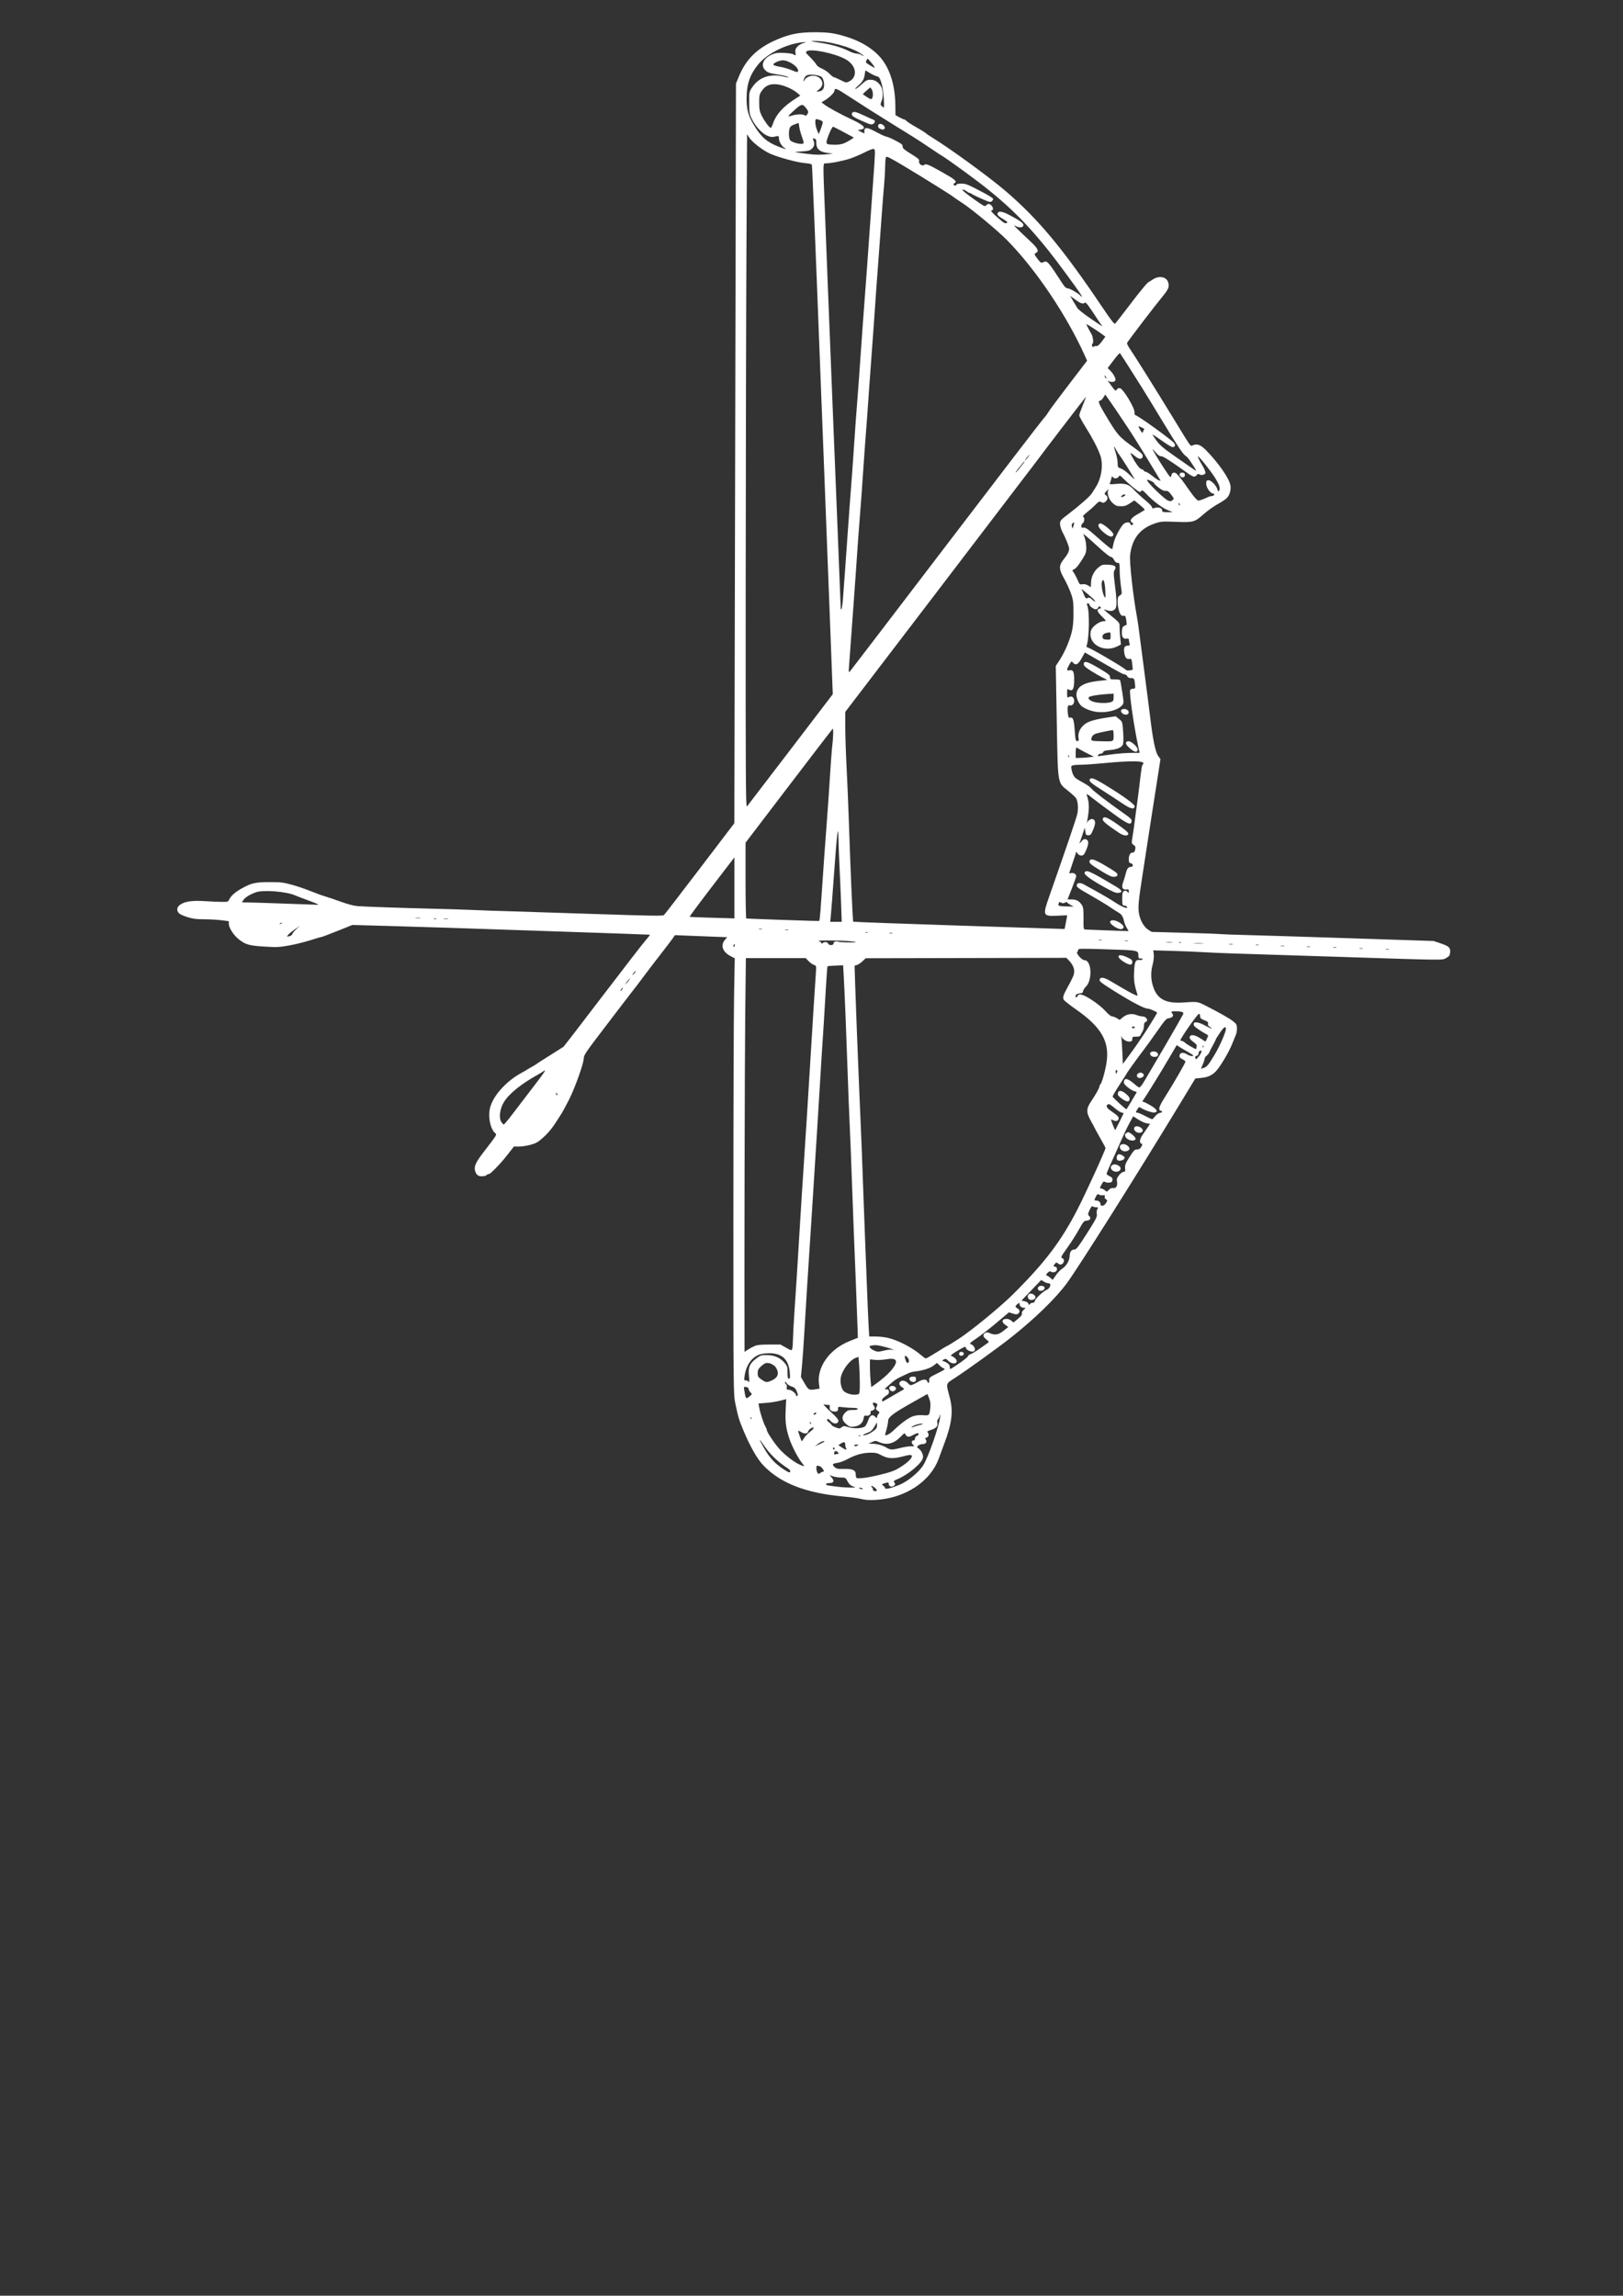 <?xml version="1.0" encoding="UTF-8" standalone="no"?>
<svg
   xmlns:dc="http://purl.org/dc/elements/1.1/"
   xmlns:cc="http://creativecommons.org/ns#"
   xmlns:rdf="http://www.w3.org/1999/02/22-rdf-syntax-ns#"
   xmlns:svg="http://www.w3.org/2000/svg"
   xmlns="http://www.w3.org/2000/svg"
   xmlns:sodipodi="http://sodipodi.sourceforge.net/DTD/sodipodi-0.dtd"
   xmlns:inkscape="http://www.inkscape.org/namespaces/inkscape"
   version="1.1"
   id="svg10"
   width="1733.333"
   height="2452"
   viewBox="0 0 1733.333 2452"
   sodipodi:docname="bow.svg"
   inkscape:version="1.0.2-2 (e86c870879, 2021-01-15)">
  <rect x="0" y="0" width="1733.333" height="2452" fill="#333333" stroke="none"/>
  <defs
     id="defs14" />
  <sodipodi:namedview
     pagecolor="#ffffff"
     bordercolor="#666666"
     borderopacity="1"
     objecttolerance="10"
     gridtolerance="10"
     guidetolerance="10"
     inkscape:pageopacity="0"
     inkscape:pageshadow="2"
     inkscape:window-width="1280"
     inkscape:window-height="668"
     id="namedview12"
     showgrid="false"
     inkscape:zoom="0.20187602"
     inkscape:cx="866.66663"
     inkscape:cy="970.15617"
     inkscape:window-x="-6"
     inkscape:window-y="-6"
     inkscape:window-maximized="1"
     inkscape:current-layer="g18" />
  <g
     inkscape:groupmode="layer"
     inkscape:label="Image"
     id="g18">
    <path
       style="fill:#ffffff;stroke-width:0.987"
       d="m 919.88,1601.05 c -2.97,-0.776 -11.474,-1.958 -18.899,-2.625 -40.334,-3.625 -67.548,-14.206 -85.833,-33.374 -6.467,-6.779 -14.066,-20.126 -21.189,-37.215 -4.753,-11.403 -5.392,-13.527 -8.615,-28.619 -2.062,-9.656 -2.119,-15.097 -2.108,-202.522 0.01,-105.929 0.335,-210.72 0.731,-232.868 l 0.719,-40.269 -4.528,-2.388 c -8.705,-4.59 -10.979,-11.695 -5.665,-17.699 l 2.185,-2.469 -15.334,-0.564 c -8.434,-0.31 -20.994,-0.803 -27.911,-1.095 l -12.578,-0.532 -2.759,3.932 c -1.517,2.163 -6.792,9.095 -11.721,15.404 -4.929,6.309 -11.878,15.38 -15.442,20.157 -7.623,10.218 -13.107,17.412 -19.899,26.104 -2.717,3.477 -5.426,6.998 -6.019,7.824 -0.594,0.826 -10.19,13.407 -21.324,27.958 -17.814,23.28 -20.245,26.9 -20.249,30.154 -0.006,5.357 -9.152,31.071 -15.69,44.114 -2.68,5.346 -7.15,13.566 -8.34,15.336 -0.667,0.992 -2.821,4.366 -4.786,7.497 -4.952,7.89 -9.532,13.338 -15.902,18.914 -4.407,3.858 -6.776,5.113 -12.49,6.618 -3.879,1.022 -9.369,1.829 -12.201,1.795 l -5.149,-0.062 -7.932,10.133 c -6.986,8.924 -19.028,21.106 -19.028,19.249 0,-0.371 -0.764,-0.037 -1.697,0.743 -1.573,1.314 -2.566,1.586 -6.132,1.678 -2.875,0.074 -5.072,-1.441 -6.19,-4.269 -2.183,-5.524 -0.582,-9.601 8.329,-21.21 15.229,-19.842 14.612,-18.807 12.395,-20.794 -4.901,-4.394 -7.476,-16.756 -5.439,-26.111 2.786,-12.797 16.815,-28.731 33.292,-37.812 3.267,-1.8 6.183,-3.487 6.48,-3.748 0.297,-0.261 1.985,-1.244 3.752,-2.185 1.766,-0.941 3.71,-2.056 4.32,-2.477 4.307,-2.976 6.18,-4.215 8.689,-5.75 1.572,-0.961 5.41,-3.372 8.528,-5.356 11.603,-7.385 12.776,-8.129 13.506,-8.57 0.41,-0.248 19.465,-25.011 42.344,-55.028 22.879,-30.017 43.622,-56.81 46.095,-59.539 2.474,-2.729 4.138,-5.057 3.698,-5.175 -0.44,-0.117 -44.294,-1.666 -97.453,-3.443 -53.16,-1.776 -106.616,-3.573 -118.792,-3.992 -12.176,-0.419 -39.955,-1.254 -61.731,-1.856 l -39.593,-1.093 -16.036,6.426 c -8.82,3.534 -16.517,6.433 -17.104,6.44 -0.587,0.01 -6.127,1.624 -12.311,3.591 -6.184,1.968 -16.389,4.462 -22.679,5.543 -10.428,1.793 -12.718,1.887 -26.014,1.066 -16.337,-1.008 -20.241,-2.162 -27.663,-8.179 -5.172,-4.193 -10.134,-12.069 -10.134,-16.086 v -2.871 l -8.144,-1.012 c -4.479,-0.556 -12.718,-1.012 -18.31,-1.012 -8.094,0 -11.662,-0.453 -17.505,-2.22 -4.036,-1.221 -8.189,-3.093 -9.229,-4.16 -2.91,-2.986 -2.402,-6.632 1.287,-9.224 4.964,-3.489 12.647,-4.611 25.897,-3.781 6.283,0.394 14.519,0.755 18.302,0.804 6.385,0.082 6.952,-0.074 7.904,-2.163 1.825,-4.009 6.232,-8.031 13.019,-11.88 10.663,-6.049 15.038,-7.068 30.347,-7.068 11.839,0 14.424,0.3 23.433,2.719 5.569,1.495 14.61,4.553 20.09,6.795 5.48,2.242 12.547,4.819 15.703,5.728 3.156,0.909 10.841,3.506 17.078,5.772 7.422,2.696 13.578,4.301 17.819,4.646 7.342,0.597 50.041,2.058 81.535,2.789 11.582,0.269 29.563,0.837 39.957,1.262 10.394,0.425 19.871,0.801 21.059,0.836 1.188,0.034 8.234,0.234 15.659,0.444 7.425,0.209 48.131,1.524 90.458,2.92 67.217,2.217 77.142,2.373 78.405,1.229 0.795,-0.72 18.024,-23.081 38.286,-49.691 l 36.84,-48.382 0.874,-395.001 0.873,-395.001 3.399,-8.185 c 7.635,-18.384 20.098,-30.272 40.944,-39.052 13.671,-5.758 23.31,-7.592 39.839,-7.578 14.967,0.012 21.503,0.983 34.531,5.13 16.871,5.369 30.293,14.232 38.231,25.246 8.273,11.478 12.917,27.771 13.232,46.42 l 0.199,11.796 4.127,2.281 c 2.27,1.255 4.596,2.281 5.169,2.281 0.573,0 1.677,0.73 2.453,1.623 0.776,0.893 5.299,3.814 10.05,6.491 4.752,2.677 9.368,5.537 10.259,6.355 0.891,0.818 3.554,2.667 5.918,4.108 19.791,12.069 62.203,42.945 79.962,58.213 34.833,29.946 60.945,61.363 103.183,124.144 9.366,13.921 12.572,17.994 13.493,17.14 0.665,-0.616 8.301,-10.457 16.97,-21.868 8.669,-11.412 16.832,-21.357 18.14,-22.102 1.308,-0.744 3.647,-2.205 5.198,-3.246 6.476,-4.347 14.295,-2.912 16.242,2.98 1.609,4.868 0.464,7.581 -6.96,16.489 -6.644,7.972 -35.997,46.418 -36.838,48.25 -0.318,0.693 0.627,3.012 2.101,5.153 6.025,8.757 29.369,46.06 49.635,79.317 16.689,27.388 15.799,26.171 18.319,25.044 4.667,-2.087 8.578,-0.598 14.529,5.53 13.306,13.701 24.367,29.663 25.7,37.087 0.855,4.764 -0.708,10.421 -3.78,13.684 -1.188,1.261 -5.608,4.191 -9.823,6.511 -4.215,2.32 -10.896,7.084 -14.846,10.588 -9.808,8.7 -11.027,9.041 -29.699,8.31 -14.1,-0.552 -15.763,-0.445 -21.525,1.379 -16.587,5.252 -25.521,16.483 -27.436,34.489 -0.779,7.331 3.329,44.295 7.253,65.264 0.562,3.004 1.48,9.093 2.04,13.532 0.56,4.439 1.777,13.753 2.706,20.7 0.928,6.946 2.408,18.313 3.288,25.259 0.88,6.946 2.377,18.516 3.326,25.71 0.949,7.194 2.157,16.734 2.685,21.199 2.97,25.101 5.73,38.517 8.768,42.624 l 2.356,3.184 -1.863,12.278 c -1.025,6.753 -3.316,21.412 -5.091,32.575 -1.775,11.164 -3.672,23.342 -4.215,27.063 -0.543,3.721 -1.512,10.013 -2.153,13.982 -0.641,3.969 -1.608,10.261 -2.149,13.983 -0.541,3.721 -2.251,14.885 -3.8,24.808 -4.134,26.473 -4.761,33.02 -3.792,39.55 1.128,7.596 5.23,15.028 9.957,18.04 l 3.717,2.368 33.941,0.913 c 18.668,0.502 36.22,1.129 39.004,1.393 2.785,0.264 14.691,0.708 26.458,0.987 11.767,0.279 61.973,1.836 111.569,3.46 l 90.174,2.953 7.19,2.442 c 9.224,3.133 10.859,4.644 10.426,9.638 -0.284,3.277 -0.921,4.224 -4.007,5.956 -4.69,2.632 2.029,2.695 -114.043,-1.078 -52.862,-1.718 -104.132,-3.359 -113.933,-3.646 -9.8,-0.287 -23.893,-0.892 -31.318,-1.346 -7.425,-0.454 -22.544,-1.085 -33.6,-1.403 l -20.101,-0.578 0.51,4.436 c 0.292,2.536 -0.296,7.463 -1.372,11.502 -2.283,8.573 -1.698,17.318 1.713,25.598 4.615,11.204 13.856,15.395 31.195,14.147 14.761,-1.062 15.174,-1.007 23.274,3.115 15.566,7.92 26.042,13.863 29.968,17 3.568,2.851 4.05,3.746 4.05,7.521 0,2.357 -0.431,5.218 -0.959,6.357 -0.527,1.14 -2.299,5.523 -3.938,9.74 -3.554,9.148 -13.134,25.261 -17.845,30.014 -4.27,4.309 -8.678,6.212 -15.95,6.888 l -5.753,0.535 -17.516,28.867 c -45.134,74.382 -107.39,173.083 -119.775,189.893 -11.91,16.165 -34.231,37.856 -59.629,57.947 -13.427,10.621 -46.224,34.28 -59.74,43.094 -10.296,6.714 -9.815,4.883 -5.567,21.194 3.886,14.925 2.255,27.68 -6.462,50.518 -1.704,4.465 -3.951,10.555 -4.992,13.531 -8.977,25.666 -36.671,43.778 -69.03,45.146 -5.912,0.25 -10.344,-0.08 -14.039,-1.047 z m 16.703,-9.143 c -0.067,-1.266 -4.084,-4.736 -5.483,-4.736 -1.083,0 -1.105,0.241 -0.097,1.083 0.713,0.595 1.296,1.813 1.296,2.706 0,1.022 0.8,1.624 2.16,1.624 1.188,0 2.144,-0.304 2.124,-0.676 z m -15.623,-2.03 c -0.367,-0.496 -1.489,-0.896 -2.494,-0.888 -1.574,0.012 -1.602,0.135 -0.206,0.888 2.115,1.142 3.545,1.142 2.7,0 z m 39.298,-3.799 c 8.8,-3.479 21.013,-13.47 25.783,-21.092 5.344,-8.539 16.684,-40.899 17.99,-51.337 0.461,-3.683 0.393,-3.957 -0.37,-1.495 -0.514,1.659 -1.446,3.443 -2.072,3.966 -0.625,0.522 -0.872,2.059 -0.547,3.415 0.867,3.622 -1.142,5.939 -6.684,7.707 -3.427,1.093 -4.579,1.857 -3.792,2.514 1.939,1.619 1.328,5.219 -0.97,5.721 -1.769,0.386 -1.898,0.729 -0.818,2.174 1.706,2.282 -0.263,4.897 -3.599,4.78 -1.35,-0.048 -3.312,0.63 -4.36,1.505 -1.821,1.521 -1.807,1.665 0.315,3.244 3.206,2.385 5.24,6.969 4.487,10.115 -1.406,5.871 -15.659,17.726 -27.129,22.564 -4.129,1.742 -4.454,2.111 -3.261,3.707 1.097,1.467 1,2.045 -0.564,3.351 -2.284,1.907 -5.665,0.599 -5.567,-2.154 0.055,-1.54 -0.318,-1.623 -3.51,-0.789 -3.987,1.043 -4.307,1.566 -1.951,3.199 0.891,0.618 1.62,1.649 1.62,2.293 0,1.564 5.78,0.259 15,-3.386 z m -49.334,1.536 c -2.527,-0.917 -4.182,-2.473 -5.72,-5.377 -2.103,-3.971 -2.301,-4.087 -7.008,-4.087 -2.664,0 -6.524,-0.586 -8.577,-1.303 l -3.733,-1.303 2.252,2.545 c 3.165,3.576 2.363,5.926 -2.018,5.917 -4.694,-0.011 -5.474,2.053 -1.019,2.697 10.895,1.576 16.066,2.068 22.359,2.131 7,0.07 7.009,0.067 3.463,-1.22 z m 27.314,-12.061 c 13.838,-3.378 17.457,-4.708 23.796,-8.75 8.45,-5.388 13.381,-10.732 11.416,-12.373 -0.866,-0.723 -3.194,-0.454 -8.558,0.989 -10.733,2.888 -16.582,2.649 -23.296,-0.949 -4.689,-2.513 -6.399,-2.922 -11.974,-2.862 -8.222,0.088 -15.907,2.222 -24.277,6.742 -3.614,1.951 -8.515,3.807 -10.891,4.124 -5.48,0.732 -6.192,1.734 -3.154,4.435 2.164,1.924 3.279,2.142 10.337,2.022 9.282,-0.158 12.302,1.327 12.302,6.051 0,1.577 0.364,3.18 0.81,3.564 1.35,1.161 12.065,-0.204 23.488,-2.993 z m -59.013,-3.718 c 0.93,0 0.842,-0.727 -0.315,-2.597 -1.485,-2.398 -3.648,-3.718 -6.096,-3.718 -1.369,0 -1.248,5.131 0.174,7.351 1.07,1.671 1.321,1.703 3.055,0.392 1.039,-0.785 2.471,-1.428 3.182,-1.428 z m -38.034,-3.6 c -11.276,-7.482 -19.238,-15.248 -25.927,-25.288 -5.366,-8.054 -4.901,-5.974 0.911,4.075 5.868,10.145 11.39,16.137 20.29,22.018 5.623,3.716 6.853,4.204 7.426,2.948 0.468,-1.027 -0.39,-2.22 -2.7,-3.753 z m 15.63,-5.283 c -4.027,-4.724 -10.763,-17.495 -13.633,-25.847 -3.802,-11.062 -4.765,-18.474 -4.104,-31.588 l 0.561,-11.13 -6.521,1.695 c -3.587,0.932 -10.241,1.977 -14.788,2.321 l -8.267,0.626 0.726,4.153 c 1.005,5.746 4.688,17.147 6.559,20.304 0.854,1.441 1.552,3.134 1.552,3.762 0,2.201 8.031,14.32 13.552,20.451 5.929,6.583 15.856,14.181 22.086,16.903 2.079,0.908 3.954,1.51 4.168,1.337 0.213,-0.173 -0.637,-1.517 -1.891,-2.987 z m 37.769,-10.061 c 1.739,0 1.065,-1.708 -1.047,-2.652 -1.714,-0.767 -2.122,-0.548 -2.562,1.374 -0.397,1.733 -0.143,2.164 1.048,1.782 0.864,-0.277 2.017,-0.503 2.562,-0.503 z m -3.328,-5.917 c 0,-0.773 -0.494,-1.151 -1.097,-0.84 -0.604,0.312 -0.818,0.945 -0.476,1.406 0.926,1.251 1.574,1.018 1.574,-0.567 z m 12.342,-0.172 c -0.467,-0.868 -0.883,-2.695 -0.925,-4.059 -0.09,-2.884 -1.246,-3.078 -4.789,-0.801 l -2.552,1.639 3.631,2.39 c 4.216,2.775 5.835,3.066 4.634,0.832 z m 57.853,-0.226 c 3.861,-0.985 8.917,-1.794 11.237,-1.797 4.122,-0.01 4.174,-0.047 2.299,-1.778 -2.06,-1.901 -1.58,-4.544 0.825,-4.544 0.82,0 1.432,-0.877 1.384,-1.984 -0.05,-1.153 0.856,-2.384 2.161,-2.939 2.628,-1.117 2.253,-3.353 -0.427,-2.547 -1.001,0.301 -3.174,1.331 -4.828,2.289 -3.425,1.983 -5.841,1.575 -7.067,-1.195 -0.781,-1.764 -1.153,-1.591 -5.004,2.335 -7.508,7.654 -14.68,9.501 -23.044,5.937 -3.924,-1.672 -4.109,-1.673 -7.787,-0.038 l -3.767,1.675 3.78,0.043 c 5.463,0.062 11.061,1.54 15.246,4.024 4.543,2.697 6.223,2.756 14.992,0.519 z m -80.995,-6.843 c 0,-1.265 -3.733,0.032 -6.732,2.337 l -3.527,2.711 5.13,-2.337 c 2.821,-1.286 5.13,-2.506 5.13,-2.711 z m 35.638,4.137 c 1.258,-0.679 0.942,-0.878 -1.414,-0.888 -1.751,-0.01 -2.751,0.368 -2.366,0.888 0.829,1.12 1.705,1.12 3.78,0 z m -57.336,-7.955 c 1.157,-1.894 4.134,-4.977 6.616,-6.85 2.482,-1.873 4.097,-3.745 3.588,-4.159 -1.222,-0.995 -5.445,1.94 -5.951,4.136 -0.571,2.478 -3.922,2.681 -7.526,0.456 -1.709,-1.055 -3.107,-1.629 -3.107,-1.274 0,1.122 3.507,11.137 3.9,11.137 0.207,0 1.322,-1.55 2.479,-3.444 z m 60.284,-2.513 c -0.359,-0.3 -1.29,-0.332 -2.07,-0.071 -0.862,0.288 -0.606,0.502 0.652,0.545 1.138,0.039 1.776,-0.174 1.417,-0.474 z m 7.122,-1.199 c 1.458,-0.463 4.405,-2.129 6.55,-3.702 3.121,-2.289 3.9,-3.508 3.9,-6.101 v -3.241 l -2.863,4.799 c -2.417,4.051 -3.72,5.125 -8.369,6.891 -5.293,2.011 -4.672,3.087 0.782,1.354 z m 28.205,-4.442 c 7.44,-7.322 16.116,-13.627 20.824,-15.134 3.02,-0.967 6.563,-1.321 10.485,-1.05 6.855,0.475 6.904,0.425 7.838,-7.929 0.44,-3.935 0.092,-6.832 -1.215,-10.12 l -1.832,-4.607 -16.341,9.207 c -20.601,11.607 -25.629,15.459 -25.652,19.652 -0.01,1.698 -0.721,5.522 -1.581,8.499 -0.861,2.977 -1.582,5.744 -1.603,6.15 -0.097,1.858 5.229,-0.881 9.077,-4.668 z m -55.331,-3.454 c 1.887,-1.427 2.341,-1.421 7.36,0.087 6.239,1.874 15.019,1.315 17.595,-1.121 0.875,-0.827 2.252,-3.49 3.06,-5.918 1.898,-5.701 4.57,-7.233 7.47,-4.282 1.854,1.887 2.096,1.938 2.127,0.451 0.019,-0.923 0.725,-2.441 1.57,-3.372 1.365,-1.506 1.272,-1.872 -0.844,-3.304 -2.119,-1.434 -2.241,-1.917 -1.12,-4.404 1.109,-2.458 1.008,-2.906 -0.832,-3.729 -3.217,-1.438 -4.278,-0.199 -2.298,2.683 1.495,2.176 1.55,2.825 0.344,4.039 -0.791,0.796 -2.062,1.447 -2.824,1.447 -0.809,0 -1.173,0.684 -0.873,1.642 0.647,2.066 -2.211,4.127 -4.906,3.538 -1.692,-0.37 -2.141,0.176 -2.625,3.189 -0.762,4.747 -4.521,7.859 -10.269,8.503 -4.027,0.451 -4.82,0.194 -8.264,-2.683 -4.819,-4.026 -5.163,-8.196 -1.014,-12.315 2.423,-2.405 3.503,-2.776 8.099,-2.776 3.523,0 5.304,-0.379 5.304,-1.128 0,-0.744 -1.746,-1.128 -5.13,-1.128 -2.821,0 -7.579,-0.307 -10.572,-0.682 -5.425,-0.68 -5.443,-0.674 -5.4,1.804 0.033,1.889 -0.528,2.555 -2.331,2.769 -4.182,0.497 -7.082,-1.458 -6.561,-4.422 0.393,-2.235 0.1,-2.626 -1.963,-2.626 -1.333,0 -3.315,-0.282 -4.403,-0.627 -1.088,-0.345 2.069,3.078 7.016,7.607 6.763,6.192 8.906,8.752 8.639,10.325 -0.581,3.426 -5.49,3.312 -8.482,-0.197 -1.843,-2.163 -2.643,-2.551 -3.352,-1.629 -0.627,0.816 -0.098,1.8 1.623,3.015 1.405,0.992 2.768,2.385 3.03,3.095 0.372,1.008 5.331,3.145 8.36,3.602 0.25,0.038 1.36,-0.616 2.466,-1.452 z m 82.81,-2.185 c 2.605,-0.646 4.22,-1.319 3.59,-1.494 -2.017,-0.562 -9.643,1.552 -11.17,3.095 -1.318,1.333 -1.245,1.389 0.684,0.532 1.188,-0.527 4.291,-1.488 6.896,-2.134 z m -116.375,-2.85 c -1.067,-0.884 -1.191,-0.781 -0.605,0.505 0.406,0.89 1.009,1.39 1.342,1.113 0.333,-0.278 7e-4,-1.006 -0.737,-1.618 z m -63.112,-5.341 c -0.345,-0.72 -0.601,-0.506 -0.652,0.545 -0.047,0.951 0.208,1.484 0.567,1.184 0.359,-0.3 0.397,-1.078 0.085,-1.729 z m 69.458,-4.513 c 0,-1.186 -2.454,-0.443 -2.993,0.905 -0.263,0.659 0.231,0.861 1.282,0.524 0.941,-0.301 1.71,-0.945 1.71,-1.429 z m 81.206,-18.401 c 5.526,-3.269 10.769,-6.281 11.651,-6.695 1.311,-0.615 1.065,-1.106 -1.35,-2.692 -3.255,-2.139 -3.8,-4.61 -1.385,-6.284 2.082,-1.444 5.434,-0.461 8.105,2.375 2.466,2.619 2.572,2.595 12.088,-2.636 3.878,-2.132 7.457,-2.034 8.164,0.226 0.889,2.84 2.268,2.106 2.092,-1.113 -0.15,-2.741 0.386,-3.187 8.873,-7.385 7.391,-3.656 8.651,-4.585 6.931,-5.116 -1.155,-0.357 -3.309,-1.849 -4.786,-3.315 l -2.685,-2.666 -3.785,2.897 c -3.723,2.85 -11.486,5.318 -19.528,6.208 -2.212,0.245 -5.184,0.98 -6.604,1.633 -14.295,6.576 -13.975,6.38 -22.091,13.505 -4.197,3.684 -4.403,4.065 -2.16,3.997 1.909,-0.059 2.555,0.475 2.811,2.319 0.257,1.855 -0.535,2.948 -3.51,4.843 -2.113,1.346 -3.842,3.211 -3.842,4.145 0,0.933 0.217,1.697 0.482,1.697 0.265,0 5.003,-2.674 10.529,-5.943 z m -2.328,-6.192 c -2.034,-2.047 -0.925,-4.554 2.014,-4.554 3.406,0 5.336,2.504 3.418,4.435 -1.769,1.78 -3.738,1.824 -5.432,0.119 z m 21.642,-9.88 c -2.292,-2.307 -0.983,-4.597 2.628,-4.597 2.863,0 3.225,0.303 3.225,2.706 0,2.057 -0.541,2.771 -2.254,2.975 -1.24,0.148 -2.859,-0.34 -3.599,-1.084 z m -171.5,16.273 c 2.491,-2.081 2.506,-2.182 0.589,-4.16 -1.08,-1.115 -1.964,-2.746 -1.964,-3.626 0,-0.974 -1.019,-1.762 -2.605,-2.015 -2.43,-0.388 -2.571,-0.198 -2.102,2.827 1.599,10.307 1.806,10.544 6.082,6.973 z m 50.973,-2.679 c -1.754,-5.22 -2.948,-6.636 -6.502,-7.71 -2.054,-0.62 -4.442,-2.218 -5.308,-3.55 -1.083,-1.665 -1.588,-1.945 -1.617,-0.896 -0.024,0.839 0.489,1.8 1.141,2.137 0.651,0.336 0.978,1.781 0.727,3.211 -0.394,2.242 -0.104,2.599 2.108,2.599 2.743,0 7.861,3.938 7.861,6.049 0,0.701 0.506,1.014 1.124,0.695 0.618,-0.319 0.829,-1.459 0.468,-2.534 z m 64.736,0.656 c 1.428,-0.458 1.707,-2.342 1.703,-11.502 0,-6.025 -0.318,-14.889 -0.699,-19.698 l -0.693,-8.744 -2.983,1.076 c -6.36,2.294 -14.486,13.025 -15.955,21.068 -0.894,4.897 0.589,11.837 3.057,14.301 3.148,3.143 11.104,4.931 15.571,3.499 z m -44.734,-5.45 3.505,-0.586 -0.637,-4.601 c -2.527,-18.253 11.016,-37.433 32.553,-46.102 l 8.957,-3.605 -0.599,-17.14 c -0.682,-19.514 -2.225,-58.885 -3.837,-97.878 -0.605,-14.637 -1.572,-40.617 -2.148,-57.734 -0.577,-17.117 -1.549,-41.677 -2.16,-54.577 -0.612,-12.9 -1.579,-37.46 -2.149,-54.577 -1.297,-38.934 -3.135,-84.665 -4.114,-102.389 l -0.748,-13.531 -8.1,0.325 c -4.455,0.179 -8.313,0.492 -8.573,0.697 -0.261,0.205 -1.085,11.222 -1.831,24.483 -1.325,23.539 -2.515,42.614 -4.711,75.531 -0.596,8.931 -1.565,24.966 -2.154,35.633 -0.589,10.667 -1.787,30.153 -2.663,43.301 -0.876,13.148 -2.333,36.084 -3.238,50.969 -0.905,14.885 -2.139,34.37 -2.741,43.301 -0.602,8.931 -1.579,23.951 -2.171,33.378 -0.592,9.427 -1.787,28.101 -2.655,41.497 -0.868,13.396 -2.087,33.491 -2.707,44.654 -0.621,11.164 -1.673,26.081 -2.339,33.149 l -1.211,12.852 3.951,6.769 c 4.237,7.258 4.705,7.489 12.521,6.183 z m 72.998,-13.143 c 3.024,-2.638 6.805,-6.526 8.403,-8.641 6.649,-8.798 4.346,-12.097 -7.036,-10.079 -3.488,0.618 -8.768,0.884 -11.733,0.591 l -5.391,-0.533 v 7.94 c 0,4.367 0.312,11.026 0.694,14.797 l 0.694,6.857 4.436,-3.068 c 2.44,-1.687 6.91,-5.226 9.933,-7.864 z m -144.947,-0.931 c -0.917,-9.202 0.592,-13.049 7.115,-18.146 5.111,-3.993 5.636,-4.181 11.707,-4.181 8.068,0 14.312,2.63 18.955,7.984 3.084,3.557 3.4,4.541 3.4,10.598 0,5.109 0.354,6.677 1.506,6.677 1.21,0 1.384,-1.346 0.885,-6.854 -1.267,-13.989 -8.468,-20.553 -22.368,-20.388 -3.438,0.041 -7.882,0.658 -9.876,1.372 -8.347,2.988 -14.036,10.992 -15.898,22.368 -0.778,4.754 -0.669,5.306 1.049,5.306 1.055,0 2.218,0.406 2.585,0.902 1.382,1.868 1.574,0.717 0.941,-5.638 z m 23.681,5.09 c 7.114,-2.986 8.913,-7.503 5.43,-13.634 -1.963,-3.455 -7.695,-6.129 -11.166,-5.209 -1.108,0.294 -3.502,1.949 -5.32,3.679 -2.615,2.488 -3.306,3.974 -3.306,7.108 0,3.477 0.493,4.302 4.026,6.734 4.623,3.183 5.602,3.308 10.337,1.321 z m 202.459,-19.716 c 4.292,-2.959 7.803,-5.911 7.803,-6.56 0,-0.649 1.336,-1.656 2.97,-2.238 1.633,-0.582 6.372,-3.488 10.529,-6.458 4.158,-2.97 7.973,-5.693 8.479,-6.05 0.506,-0.358 -0.608,-1.788 -2.476,-3.178 -3.65,-2.717 -4.01,-5.383 -0.944,-6.988 1.322,-0.692 2.573,-0.616 4.573,0.278 5.592,2.5 9.388,1.863 14.848,-2.493 l 5.042,-4.022 -3.209,-2.255 c -4.129,-2.902 -3.877,-5.949 0.526,-6.37 2.069,-0.198 3.939,0.378 5.689,1.751 l 2.606,2.045 4.713,-3.864 c 3.328,-2.728 4.551,-4.383 4.161,-5.628 -0.34,-1.086 0.404,-2.614 1.935,-3.976 2.364,-2.102 2.382,-2.212 0.355,-2.212 -2.717,0 -4.724,-1.669 -4.724,-3.929 0,-1.706 -0.07,-1.711 -2.16,-0.131 -1.188,0.898 -2.16,2.081 -2.16,2.629 0,0.548 0.972,1.503 2.16,2.123 2.559,1.335 2.814,4.046 0.528,5.63 -1.314,0.911 -2.417,0.877 -5.67,-0.173 l -4.038,-1.304 -12.959,10.921 c -7.128,6.006 -16.763,13.522 -21.413,16.701 -7.519,5.141 -8.205,5.857 -6.201,6.476 2.659,0.822 4.952,4.551 4.031,6.555 -1.326,2.886 -8.838,0.516 -9.551,-3.013 -0.294,-1.455 -1.565,-0.968 -8.762,3.356 -6.718,4.036 -8.026,5.18 -6.479,5.663 2.989,0.933 5.949,4.109 5.533,5.938 -0.662,2.916 -5.628,2.568 -8.839,-0.619 -2.683,-2.664 -2.96,-2.738 -5.245,-1.401 -1.326,0.776 -1.771,1.411 -0.988,1.411 0.783,0 2.835,0.84 4.56,1.866 2.264,1.347 3.136,2.615 3.136,4.562 0,3.136 -0.604,3.397 11.636,-5.042 z m -1.523,-8.145 c -0.374,-0.814 -0.162,-1.913 0.471,-2.442 1.645,-1.374 4.763,-0.118 4.333,1.746 -0.479,2.076 -3.939,2.578 -4.804,0.696 z m -53.809,6.06 c -0.035,-2.154 -3.246,-5.494 -4.375,-4.551 -0.228,0.191 0.096,2.03 0.722,4.087 1.261,4.149 3.719,4.461 3.653,0.463 z m 29.866,-8.773 c 5.886,-3.721 10.974,-6.766 11.307,-6.766 0.333,0 5.775,-3.349 12.094,-7.442 13.293,-8.611 44.284,-34.016 57.5,-47.135 34.285,-34.034 51.579,-56.783 69.263,-91.112 8.925,-17.327 29.977,-63.423 29.977,-65.64 0,-0.264 -2.673,-5.213 -5.94,-10.998 -3.267,-5.786 -5.94,-10.662 -5.94,-10.838 0,-0.175 -1.701,-3.352 -3.78,-7.06 -5.143,-9.174 -5.071,-13.001 0.398,-21.078 5.045,-7.452 8.782,-14.202 8.782,-15.863 0,-0.672 0.441,-1.608 0.979,-2.079 1.61,-1.409 5.328,-14.695 6.647,-23.753 3.226,-22.145 -5.77,-37.568 -32.929,-56.455 -6.788,-4.72 -12.663,-9.428 -13.056,-10.462 -0.913,-2.404 -0.17,-4.795 3.678,-11.842 6.632,-12.142 7.682,-14.612 7.682,-18.077 0,-3.943 -1.903,-7.867 -5.771,-11.902 l -2.525,-2.634 -107.191,0.223 -107.191,0.223 -3.337,3.175 c -1.835,1.746 -4.502,3.545 -5.927,3.997 l -2.59,0.823 0.665,21.418 c 0.366,11.78 1.133,32.784 1.706,46.676 0.572,13.892 1.537,38.046 2.144,53.675 0.607,15.629 1.593,38.971 2.191,51.871 0.598,12.9 1.574,38.069 2.168,55.93 0.595,17.862 1.552,43.639 2.127,57.283 0.575,13.644 1.528,38.001 2.117,54.126 0.589,16.125 1.396,35.103 1.794,42.173 l 0.723,12.855 h 6.629 c 3.646,0 9.422,0.608 12.836,1.351 10.994,2.392 26.912,10.659 36.306,18.857 2.047,1.786 4.181,3.247 4.743,3.247 0.562,0 5.837,-3.045 11.723,-6.766 z m -194.596,-6.534 c 2.898,-1.204 6.55,-1.572 15.659,-1.578 l 11.879,-0.01 5.94,3.348 c 5.841,3.293 5.951,3.315 6.642,1.353 0.386,-1.097 0.756,-5.851 0.822,-10.565 0.066,-4.713 0.825,-18.719 1.687,-31.122 1.748,-25.147 2.824,-42.164 5.956,-94.27 1.178,-19.598 2.65,-42.737 3.271,-51.42 1.204,-16.843 6.941,-107.848 8.644,-137.12 1.034,-17.777 3.777,-61.078 4.843,-76.468 0.57,-8.221 0.536,-8.373 -2.047,-9.194 -1.444,-0.459 -4.006,-2.279 -5.693,-4.045 l -3.067,-3.209 -31.954,-10e-5 h -31.954 l -0.723,62.922 c -0.535,46.543 -1.024,283.586 -0.728,352.387 l 0.023,5.303 3.51,-2.372 c 1.93,-1.304 5.211,-3.078 7.29,-3.942 z m 138.869,4.745 c 2.916,-0.736 6.273,-1.091 7.461,-0.79 4.79,1.214 0.178,-0.958 -5.111,-2.407 -8.829,-2.419 -11.469,-2.789 -15.448,-2.166 -3.2,0.501 -3.547,0.803 -2.608,2.269 1.21,1.889 6.054,4.339 8.687,4.395 0.945,0.02 4.104,-0.566 7.02,-1.302 z m 158.165,-50.984 c 1.346,0 2.106,-0.616 2.106,-1.707 0,-2.106 8.854,-10.476 12.73,-12.034 3.757,-1.51 5.443,-7.007 2.149,-7.007 -1.17,0 -3.448,-0.786 -5.062,-1.746 l -2.935,-1.746 -10.524,10.98 -10.524,10.98 3.42,0.74 c 2.089,0.452 3.646,1.463 4.001,2.596 0.507,1.619 0.705,1.67 1.556,0.4 0.536,-0.801 1.923,-1.456 3.082,-1.456 z m -4.281,-3.966 c -1.988,-2.001 -1.037,-5.457 1.587,-5.771 3.161,-0.378 6.683,3.056 5.184,5.054 -1.516,2.02 -5.1,2.4 -6.771,0.717 z m 10.017,-10.016 c -1.038,-2.259 0.465,-4.059 3.389,-4.059 3.211,0 4.617,2.13 2.688,4.071 -1.723,1.734 -5.279,1.727 -6.078,-0.012 z m 18.93,-15.299 c 1.83,-2.709 4.727,-5.789 6.438,-6.846 4.577,-2.827 8.133,-8.689 8.267,-13.63 0.129,-4.739 1.858,-7.07 5.255,-7.085 1.878,-0.01 4.315,-3.183 13.341,-17.375 9.75,-15.332 10.97,-17.745 10.412,-20.615 -0.348,-1.792 -0.077,-4.115 0.604,-5.178 1.098,-1.713 0.954,-1.928 -1.287,-1.928 -1.387,0 -3.031,-0.425 -3.654,-0.945 -0.789,-0.659 -1.799,0.502 -3.334,3.834 -1.951,4.234 -2.02,4.952 -0.61,6.291 2.486,2.359 1.345,4.762 -2.407,5.07 -2.993,0.246 -3.672,1.021 -8.511,9.71 -2.892,5.194 -8.524,14.004 -12.515,19.579 -6.628,9.259 -7.076,10.194 -5.176,10.806 2.567,0.827 2.287,4.996 -0.432,6.418 -1.385,0.724 -2.329,0.576 -3.903,-0.615 -1.986,-1.502 -2.151,-1.475 -3.794,0.62 -1.616,2.06 -1.588,2.218 0.473,2.668 3.285,0.718 2.426,5.464 -1.063,5.876 -1.405,0.166 -3.056,-0.117 -3.669,-0.629 -0.766,-0.64 -1.812,-0.19 -3.346,1.438 -1.764,1.874 -1.916,2.457 -0.725,2.789 0.828,0.231 2.511,1.333 3.74,2.45 1.229,1.117 2.309,2.073 2.401,2.126 0.092,0.052 1.664,-2.121 3.494,-4.83 z m 53.482,-81.171 c -1.128,-0.689 -1.642,-1.844 -1.303,-2.929 0.464,-1.484 0.122,-1.72 -1.998,-1.382 -1.407,0.225 -3.284,-0.095 -4.172,-0.71 -1.356,-0.94 -1.873,-0.601 -3.234,2.12 -2.039,4.077 -2.03,4.199 0.324,4.199 2.459,0 4.536,1.704 4.536,3.723 0,2.937 3.663,2.409 5.745,-0.828 1.857,-2.887 1.862,-3.118 0.102,-4.194 z m 7.71,-12.003 c 3.156,0.504 4.924,-2.514 4.064,-6.938 -0.492,-2.535 -0.017,-3.988 2.231,-6.826 1.634,-2.062 3.718,-3.606 4.869,-3.606 1.714,0 1.948,-0.567 1.583,-3.834 -0.36,-3.223 0.392,-5.128 4.722,-11.953 4.537,-7.152 5.494,-8.115 8.033,-8.089 2.195,0.023 3.274,-0.657 4.528,-2.855 1.425,-2.496 1.437,-2.952 0.088,-3.384 -2.332,-0.748 -1.883,-4.694 1.018,-8.953 1.417,-2.08 3.857,-5.663 5.422,-7.963 l 2.846,-4.181 -3.533,-0.558 c -1.943,-0.307 -6.006,-2.125 -9.03,-4.04 l -5.497,-3.482 -3.489,6.417 c -3.368,6.194 -5.933,11.668 -13.578,28.97 -1.973,4.465 -5.337,11.975 -7.475,16.689 -2.138,4.713 -3.883,8.976 -3.877,9.472 0.01,0.496 1.498,1.609 3.316,2.474 2.633,1.252 3.236,2.078 2.963,4.059 -0.271,1.971 -0.973,2.548 -3.378,2.779 -1.669,0.16 -3.733,-0.193 -4.585,-0.784 -1.277,-0.885 -1.923,-0.381 -3.673,2.867 -2.054,3.812 -2.057,3.95 -0.117,4.217 1.103,0.152 2.848,1.053 3.877,2.004 1.835,1.694 1.915,1.682 4.047,-0.582 1.509,-1.602 2.925,-2.19 4.624,-1.919 z m -1.065,-19.107 c -2.217,-2.046 -1.911,-4.436 0.747,-5.834 2.349,-1.235 7.611,0.929 8.172,3.361 0.899,3.899 -5.463,5.663 -8.918,2.474 z m 5.235,-11.217 c -1.031,-2.245 -0.016,-5.503 1.806,-5.793 0.943,-0.15 2.887,0.531 4.32,1.513 2.121,1.453 2.384,2.09 1.417,3.421 -1.524,2.096 -6.703,2.686 -7.542,0.859 z m 4.538,-10.383 c -2.74,-2.529 -1.912,-5.912 1.529,-6.247 3.767,-0.367 8.492,3.74 6.839,5.945 -1.677,2.238 -6.097,2.398 -8.367,0.302 z m 5.903,-12.215 c -2.729,-2.426 -2.664,-4.798 0.172,-6.29 1.548,-0.814 2.582,-0.406 5.823,2.302 2.547,2.128 3.708,3.799 3.281,4.727 -1.017,2.214 -6.441,1.782 -9.276,-0.739 z m 9.208,-7.639 c -2.313,-2.135 -1.919,-4.931 0.756,-5.361 3.082,-0.496 7.408,2.358 7.02,4.632 -0.456,2.679 -5.184,3.122 -7.777,0.729 z m -17.395,-9.582 c 2.212,-4.465 4.262,-8.626 4.555,-9.247 0.313,-0.662 -0.311,-1.128 -1.509,-1.128 -1.123,0 -4.667,-2.22 -7.875,-4.933 -4.48,-3.79 -6.162,-4.705 -7.253,-3.949 -2.672,1.853 -1.408,3.923 5.064,8.293 4.709,3.179 6.476,4.971 6.476,6.569 0,2.655 -2.745,3.734 -5.648,2.22 -1.167,-0.609 -2.267,-0.977 -2.444,-0.819 -0.177,0.158 0.69,2.817 1.926,5.908 1.237,3.091 2.347,5.527 2.468,5.413 0.12,-0.114 2.029,-3.861 4.241,-8.327 z m -647.314,-9.698 c 4.958,-6.574 15.244,-20.02 22.858,-29.881 9.172,-11.879 12.786,-17.206 10.709,-15.787 -1.724,1.178 -4.235,2.75 -5.581,3.494 -19.293,10.668 -32.158,20.988 -37.94,30.432 -4.116,6.723 -5.372,16.463 -2.683,20.807 0.983,1.588 2.201,2.888 2.705,2.888 0.505,0 4.974,-5.379 9.932,-11.953 z m 685.892,2.932 c 1.393,-1.736 3.609,-3.287 4.925,-3.446 2.747,-0.331 3.151,-1.531 0.773,-2.293 -2.894,-0.927 -1.736,-4.549 4.69,-14.668 8.657,-13.633 21.768,-36.306 21.768,-37.644 0,-0.604 -1.486,-1.832 -3.302,-2.728 -2.574,-1.27 -3.229,-2.158 -2.97,-4.028 0.432,-3.121 4.19,-3.639 8.041,-1.109 2.846,1.87 7.554,2.62 6.366,1.013 -0.347,-0.47 -2.901,-2.133 -5.673,-3.696 -2.773,-1.563 -6.558,-3.809 -8.413,-4.99 l -3.372,-2.148 -6.948,11.86 c -10.685,18.239 -25.633,42.479 -28.682,46.512 -1.194,1.58 -1.23,2.045 -0.16,2.097 0.756,0.037 4.291,1.773 7.854,3.858 6.939,4.06 8.553,7.105 4.049,7.64 -2.443,0.29 -11.12,-2.743 -14.5,-5.068 -1.601,-1.101 -2.01,-0.927 -3.51,1.496 -2.105,3.4 -2.108,3.734 -0.037,3.734 0.914,0 4.68,1.615 8.369,3.588 3.69,1.974 7.044,3.496 7.454,3.383 0.41,-0.113 1.884,-1.626 3.277,-3.363 z m -25.419,-15.982 c 2.859,-4.821 5.341,-9.035 5.515,-9.364 0.174,-0.329 -0.878,-0.849 -2.34,-1.156 -1.461,-0.306 -4.674,-2.176 -7.14,-4.155 -3.494,-2.804 -4.407,-4.148 -4.14,-6.091 0.582,-4.227 3.956,-3.607 10.499,1.929 5.835,4.937 5.837,4.938 7.559,2.964 2.002,-2.294 0.873,-0.412 26,-43.337 10.703,-18.284 19.46,-33.768 19.46,-34.409 0,-1.575 -2.481,-2.26 -8.188,-2.26 -5.215,0 -5.374,0.121 -3.486,2.645 1.641,2.195 -0.252,4.343 -4.179,4.743 -2.276,0.232 -4.319,2.554 -12.151,13.811 -5.178,7.442 -11.772,16.576 -14.653,20.297 -5.298,6.844 -17.819,24.263 -17.819,24.79 0,0.158 -3.402,5.5 -7.559,11.873 -4.158,6.373 -7.559,12.158 -7.559,12.856 0,0.941 13.524,13.378 14.781,13.594 0.111,0.019 2.541,-3.91 5.4,-8.731 z m -10.286,-2.595 c -3.594,-2.57 -4.54,-3.821 -4.284,-5.667 0.516,-3.717 3.999,-3.462 8.801,0.646 2.907,2.487 4.024,4.165 3.769,5.663 -0.547,3.217 -3.174,3.013 -8.286,-0.642 z m 16.358,-23.493 c -1.591,-3.463 4.147,-6.008 6.505,-2.885 0.824,1.091 0.746,1.895 -0.284,2.932 -1.847,1.859 -5.357,1.833 -6.221,-0.047 z m 14.828,-22.387 c -2.217,-2.231 -0.914,-4.554 2.554,-4.554 3.443,0 5.673,2.114 4.628,4.388 -0.84,1.828 -5.426,1.934 -7.182,0.166 z m -634.86,39.891 c -0.801,-0.669 -0.942,-0.317 -0.472,1.183 0.382,1.22 0.871,1.629 1.141,0.953 0.26,-0.651 -0.041,-1.612 -0.669,-2.136 z m 598.211,-24.415 c -0.869,-0.726 -1.183,-0.275 -1.159,1.666 0.029,2.333 0.176,2.456 1.192,0.996 0.831,-1.194 0.821,-1.948 -0.033,-2.661 z m 93.278,-2.594 c 3.203,-1.219 5.026,-3.517 11.689,-14.73 5.085,-8.558 11.554,-23.381 11.554,-26.478 0,-3.755 -1.948,-2.588 -6.31,3.781 -2.469,3.605 -4.489,6.854 -4.489,7.22 0,0.367 -1.398,3.187 -3.107,6.267 -1.709,3.08 -3.422,6.46 -3.807,7.511 -0.385,1.051 -1.66,2.636 -2.833,3.523 -1.173,0.887 -2.132,2.357 -2.132,3.267 0,0.91 -0.925,3.689 -2.056,6.175 -1.131,2.486 -1.883,4.52 -1.671,4.52 0.212,0 1.635,-0.476 3.163,-1.057 z m -71.563,-25.104 c 1.51,-2.233 4.405,-6.495 6.433,-9.472 4.27,-6.268 14.938,-23.543 14.938,-24.191 0,-0.913 -8.185,-4.51 -10.062,-4.421 -3.484,0.164 -18.218,-7.667 -37.995,-20.194 -12.115,-7.674 -13.745,-8.999 -13.325,-10.839 0.68,-2.98 4.712,-2.452 11.344,1.486 22.907,13.605 29.784,17.17 29.15,15.115 -3.536,-11.459 -4.113,-15.317 -3.709,-24.769 0.47,-10.996 1.518,-13.201 6.051,-12.747 1.484,0.149 2.876,-0.169 3.092,-0.706 0.217,-0.537 -0.713,-0.943 -2.066,-0.902 -2.029,0.061 -2.462,-0.399 -2.476,-2.632 -0.037,-6.234 0.842,-6.045 -33.331,-7.134 -27.706,-0.883 -30.91,-0.84 -30.909,0.413 5e-4,0.769 -0.472,1.794 -1.051,2.277 -1.706,1.425 4.798,8.901 7.771,8.93 7.681,0.076 8.659,21.594 1.291,28.441 -1.335,1.24 -2.59,3.27 -2.789,4.511 -0.288,1.793 -1.063,2.312 -3.78,2.532 -3.427,0.278 -5.318,2.193 -3.967,4.018 0.43,0.582 1.071,0.185 1.589,-0.983 1.532,-3.458 5.609,-2.405 15.58,4.024 5.427,3.499 11.374,8.352 14.326,11.69 2.954,3.341 5.875,5.723 7.041,5.745 1.096,0.021 3.407,0.878 5.135,1.906 l 3.142,1.869 3.276,-2.737 c 4.201,-3.509 9.745,-4.443 14.688,-2.474 2.033,0.81 4.798,1.472 6.143,1.472 4.425,0 7.16,4.789 3.419,5.989 -1.065,0.341 -1.62,1.751 -1.62,4.117 0,1.979 -0.691,4.676 -1.535,5.993 -0.844,1.317 -1.801,3.105 -2.126,3.973 -0.427,1.142 -1.732,1.579 -4.717,1.579 -3.792,0 -4.123,0.201 -4.084,2.481 0.034,2 -0.492,2.533 -2.716,2.749 -3.583,0.349 -8.295,-2.769 -8.958,-5.926 -0.284,-1.353 -0.27,-0.634 0.032,1.599 0.302,2.233 0.773,9.505 1.048,16.16 l 0.499,12.101 6.24,-8.492 c 3.432,-4.671 7.476,-10.319 8.986,-12.552 z m -14.537,-88.242 c -8.813,-5.701 -6.105,-9.277 3.625,-4.787 4.91,2.266 5.825,3.088 5.825,5.234 0,3.7 -3.278,3.545 -9.449,-0.447 z m 82.393,98.332 c 1.447,-2.931 1.287,-3.801 -0.589,-3.199 -0.891,0.286 -1.62,1.529 -1.62,2.763 0,1.438 -0.73,2.403 -2.034,2.688 -1.43,0.312 -1.863,0.991 -1.458,2.285 0.562,1.794 0.629,1.786 2.623,-0.303 1.126,-1.179 2.511,-3.084 3.078,-4.233 z m -7.883,-12.682 c -2.823,-2.065 -4.055,-3.66 -3.832,-4.962 0.563,-3.296 5.052,-2.839 11.313,1.153 l 5.586,3.561 1.634,-3.316 c 1.468,-2.979 1.463,-3.408 -0.048,-4.218 -6.623,-3.554 -13.36,-8.213 -13.889,-9.603 -1.744,-4.59 3.561,-4.576 11.989,0.033 3.531,1.93 6.633,3.342 6.894,3.137 0.261,-0.205 -0.628,-1.018 -1.976,-1.807 -1.681,-0.984 -2.28,-2.04 -1.905,-3.362 0.442,-1.56 -0.313,-2.272 -3.963,-3.732 -3.702,-1.481 -4.502,-2.248 -4.467,-4.285 0.024,-1.365 -0.536,-2.481 -1.242,-2.481 -1.556,0 -19.859,26.156 -19.859,28.38 0,0.268 0.654,0.487 1.452,0.487 0.799,0 2.378,0.867 3.51,1.926 1.131,1.059 4.244,3.074 6.917,4.478 l 4.86,2.552 0.593,-2.448 c 0.488,-2.019 -0.137,-2.982 -3.567,-5.492 z m 10.732,4.227 c -0.345,-0.72 -0.601,-0.506 -0.652,0.545 -0.046,0.951 0.208,1.484 0.567,1.184 0.359,-0.3 0.397,-1.078 0.085,-1.729 z m -73.093,-19.677 c 0,-0.496 -0.729,-0.902 -1.62,-0.902 -0.891,0 -1.62,0.406 -1.62,0.902 0,0.496 0.729,0.902 1.62,0.902 0.891,0 1.62,-0.406 1.62,-0.902 z m -547.524,-40.595 c 0.636,-0.992 0.913,-1.804 0.616,-1.804 -0.297,0 -1.06,0.812 -1.696,1.804 -0.636,0.992 -0.913,1.804 -0.616,1.804 0.297,0 1.06,-0.812 1.696,-1.804 z m 7.698,-10.374 1.06,-1.804 -1.759,1.804 c -0.967,0.992 -2.236,2.616 -2.819,3.608 l -1.06,1.804 1.759,-1.804 c 0.967,-0.992 2.236,-2.616 2.819,-3.608 z m 5.789,-7.328 c 1.021,-1.301 1.322,-2.091 0.67,-1.754 -1.247,0.643 -3.761,4.12 -2.98,4.12 0.249,0 1.289,-1.065 2.31,-2.366 z m 805.39,-25.288 c -0.731,-0.247 -2.189,-0.262 -3.24,-0.033 -1.051,0.229 -0.453,0.431 1.329,0.449 1.782,0.018 2.642,-0.169 1.91,-0.416 z m -28.078,-0.902 c -0.731,-0.247 -2.189,-0.262 -3.24,-0.033 -1.051,0.229 -0.453,0.431 1.329,0.449 1.782,0.018 2.642,-0.169 1.91,-0.416 z m -28.078,-0.902 c -0.731,-0.247 -2.189,-0.262 -3.24,-0.033 -1.051,0.229 -0.453,0.431 1.329,0.449 1.782,0.018 2.642,-0.169 1.91,-0.416 z m -642.535,-2.116 c 0.311,-0.993 0.125,-1.578 -0.414,-1.3 -0.539,0.278 -0.979,1.091 -0.979,1.805 0,1.867 0.734,1.601 1.393,-0.505 z m 614.457,1.214 c -0.731,-0.247 -2.189,-0.262 -3.24,-0.033 -1.051,0.229 -0.453,0.431 1.329,0.449 1.782,0.018 2.642,-0.169 1.91,-0.416 z m -27.559,-0.932 c -1.039,-0.227 -2.74,-0.227 -3.78,0 -1.039,0.227 -0.189,0.413 1.89,0.413 2.079,0 2.929,-0.186 1.89,-0.413 z m -481.378,-2.338 c 0,-1.935 2.53,-2.902 5.13,-1.962 2.31,0.835 18.629,1.139 18.629,0.347 0,-0.788 -17.561,-1.751 -30.674,-1.683 -7.629,0.04 -10.174,0.302 -8.473,0.873 1.336,0.449 2.43,1.316 2.43,1.927 0,0.865 0.288,0.871 1.296,0.029 1.916,-1.6 5.314,-1.314 5.88,0.496 0.682,2.18 5.783,2.155 5.783,-0.028 z m 453.84,1.461 c -0.743,-0.25 -1.957,-0.25 -2.7,0 -0.743,0.25 -0.135,0.455 1.35,0.455 1.485,0 2.092,-0.205 1.35,-0.455 z m -27.538,-0.926 c -1.039,-0.227 -2.74,-0.227 -3.78,0 -1.039,0.227 -0.189,0.413 1.89,0.413 2.079,0 2.929,-0.186 1.89,-0.413 z m -31.858,-0.941 c -2.524,-0.19 -6.655,-0.19 -9.179,0 -2.524,0.19 -0.459,0.345 4.59,0.345 5.049,0 7.114,-0.155 4.59,-0.345 z m -32.938,-0.888 c -1.633,-0.207 -4.306,-0.207 -5.94,0 -1.633,0.207 -0.297,0.376 2.97,0.376 3.267,0 4.603,-0.169 2.97,-0.376 z m 9.697,0.101 c -0.359,-0.3 -1.29,-0.332 -2.07,-0.071 -0.861,0.288 -0.606,0.502 0.652,0.545 1.138,0.039 1.776,-0.174 1.417,-0.474 z m -56.653,-1.851 c -0.731,-0.247 -2.189,-0.262 -3.24,-0.033 -1.051,0.229 -0.453,0.431 1.329,0.449 1.782,0.018 2.642,-0.169 1.91,-0.416 z m -28.078,-0.902 c -0.731,-0.247 -2.189,-0.262 -3.24,-0.033 -1.051,0.229 -0.453,0.431 1.329,0.449 1.782,0.018 2.642,-0.169 1.911,-0.416 z m -864.403,-6.239 c 0.204,-0.957 2.148,-3.33 4.32,-5.275 l 3.949,-3.536 -5.64,3.881 c -3.102,2.135 -6.362,4.802 -7.246,5.928 -1.557,1.985 -1.517,2.027 1.32,1.394 1.664,-0.372 3.086,-1.404 3.297,-2.393 z m 640.858,-0.978 c -0.731,-0.247 -2.189,-0.262 -3.24,-0.033 -1.051,0.229 -0.453,0.431 1.329,0.449 1.782,0.018 2.642,-0.169 1.91,-0.416 z m -26.501,-0.855 c -0.359,-0.3 -1.29,-0.332 -2.07,-0.071 -0.862,0.288 -0.606,0.502 0.652,0.545 1.138,0.039 1.776,-0.174 1.417,-0.474 z m 276.628,-4.873 c -1.15,-1.988 -2.361,-4.931 -2.693,-6.54 -0.99,-4.806 -2.656,-7.722 -5.211,-9.12 -1.327,-0.726 -6.016,-3.742 -10.42,-6.701 -4.404,-2.959 -14.083,-8.8 -21.507,-12.979 -11.125,-6.262 -13.499,-7.986 -13.499,-9.806 0,-2.905 3.712,-3.387 7.78,-1.01 1.66,0.97 7.879,4.404 13.818,7.63 5.94,3.227 14.454,8.28 18.921,11.229 7.783,5.139 14.484,7.718 13.287,5.113 -0.293,-0.638 -1.585,-1.285 -2.871,-1.438 -2.172,-0.259 -2.338,-0.784 -2.338,-7.397 0,-5.897 0.335,-7.29 1.953,-8.119 1.564,-0.801 2.263,-0.651 3.51,0.751 1.496,1.683 1.557,1.662 1.557,-0.551 0,-1.947 -0.402,-2.238 -2.604,-1.887 -4.109,0.656 -5.494,-2.408 -3.481,-7.704 0.886,-2.331 2.145,-6.443 2.799,-9.138 1.348,-5.56 2.665,-7.278 5.578,-7.278 2.768,0 2.657,-3.261 -0.132,-3.87 -1.723,-0.377 -2.16,-1.231 -2.16,-4.224 0,-4.559 1.562,-7.242 4.216,-7.242 1.44,0 2.154,-0.893 2.616,-3.269 0.515,-2.652 0.194,-3.568 -1.704,-4.852 -2.273,-1.537 -2.302,-1.809 -1.03,-9.585 0.72,-4.402 1.798,-12.063 2.396,-17.024 0.597,-4.962 1.571,-12.269 2.165,-16.238 0.593,-3.969 1.818,-13.509 2.723,-21.199 2.303,-19.582 2.642,-21.536 3.852,-22.161 0.683,-0.353 0.613,-1.012 -0.195,-1.825 -1.836,-1.847 -17.092,-1.644 -39.878,0.531 -10.393,0.992 -21.812,1.81 -25.377,1.817 -3.565,0.01 -7.631,0.269 -9.036,0.584 -2.331,0.521 -2.498,0.917 -1.908,4.514 0.356,2.168 1.385,5.135 2.288,6.593 1.665,2.689 2.339,3.17 11.848,8.452 2.944,1.635 6.103,4.018 7.02,5.296 1.659,2.311 17.468,14.421 34.441,26.38 7.378,5.199 8.849,6.668 8.584,8.57 -0.654,4.687 -4.015,3.261 -20.299,-8.607 -8.613,-6.277 -18.517,-13.699 -22.009,-16.493 -5.178,-4.143 -6.208,-4.664 -5.58,-2.824 2.853,8.35 2.902,14.559 0.229,28.867 -0.232,1.24 -0.218,1.587 0.03,0.771 0.825,-2.713 4.566,-4.865 6.604,-3.799 2.669,1.395 2.647,4.533 -0.078,11.147 -2.107,5.115 -2.76,5.864 -5.115,5.864 -2.398,0 -2.761,-0.453 -3.249,-4.059 l -0.549,-4.059 -2.519,7.582 c -1.385,4.17 -2.769,8.23 -3.075,9.021 -0.306,0.791 0.46,0.119 1.702,-1.493 2.384,-3.094 4.256,-3.635 6.394,-1.849 1.866,1.559 1.502,4.919 -1.203,11.096 -2.022,4.617 -2.761,5.413 -5.034,5.413 -1.757,0 -3.128,-0.768 -4.029,-2.255 -0.751,-1.24 -1.373,-1.978 -1.382,-1.64 -0.01,0.339 -1.717,5.599 -3.796,11.69 -2.079,6.091 -3.78,11.155 -3.78,11.253 0,0.098 0.975,-0.034 2.166,-0.294 2.557,-0.558 5.394,1.15 5.394,3.248 0,0.816 -2.089,6.754 -4.643,13.196 l -4.643,11.712 4.559,0.022 c 5.034,0.024 8.162,1.818 10.968,6.291 1.314,2.094 1.667,5.317 1.556,14.21 -0.128,10.247 0.058,11.514 1.7,11.618 3.041,0.192 33.778,1.356 40.353,1.528 l 6.112,0.16 -2.09,-3.614 z m -12.947,-1.123 c -5.444,-3.468 -6.304,-6.388 -2.006,-6.807 3.986,-0.388 12.082,4.694 11.637,7.305 -0.526,3.091 -4.305,2.896 -9.632,-0.498 z m -10.967,-42.228 c -14.706,-8.144 -21.946,-13.512 -21,-15.57 1.589,-3.458 5.475,-1.711 34.009,15.292 6.33,3.772 6.979,6.045 1.843,6.456 -2.491,0.199 -5.891,-1.214 -14.852,-6.177 z m -3.404,-17.303 c -11.446,-7 -13.244,-8.615 -12.178,-10.935 1.285,-2.797 5.343,-1.454 17.663,5.847 9.919,5.878 12.293,7.702 12.029,9.246 -0.241,1.409 -1.195,1.986 -3.568,2.156 -2.552,0.183 -5.514,-1.158 -13.946,-6.315 z m 19.345,-40.564 c -13.142,-8.765 -17.924,-12.727 -17.605,-14.589 0.662,-3.875 4.38,-2.59 15.986,5.523 7.406,5.177 11.339,8.548 11.339,9.718 0,2.966 -4.774,2.646 -9.719,-0.652 z m 2.625,-32.058 c -5.007,-3.392 -13.964,-9.243 -19.904,-13.002 -12.514,-7.919 -15.082,-10.089 -14.204,-12.002 1.195,-2.601 4.744,-1.39 15.956,5.443 20.213,12.318 32.411,21.186 32.05,23.299 -0.631,3.692 -4.445,2.667 -13.898,-3.738 z M 841.875,992.996 c -0.731,-0.247 -2.189,-0.262 -3.24,-0.033 -1.051,0.229 -0.453,0.431 1.329,0.449 1.782,0.018 2.642,-0.169 1.91,-0.416 z m -28.078,-0.902 c -0.731,-0.247 -2.189,-0.262 -3.24,-0.033 -1.051,0.229 -0.453,0.431 1.329,0.449 1.782,0.018 2.642,-0.169 1.91,-0.416 z m 325.219,-10.335 0.717,-4.161 -10.286,0.45 c -15.926,0.696 -16.151,0.138 -8.619,-21.339 18.455,-52.625 28.289,-81.527 29.642,-87.119 1.363,-5.632 0.77,-13.731 -1.247,-17.049 -0.647,-1.064 -4.478,-4.596 -8.513,-7.849 -11.508,-9.277 -10.867,-5.336 -12.114,-74.572 l -1.06,-58.836 4.303,-6.567 c 2.367,-3.612 5.803,-10.226 7.636,-14.699 5.712,-13.938 6.983,-20.334 6.986,-35.169 0,-12.106 -0.303,-14.375 -2.902,-21.541 -1.598,-4.405 -4.833,-11.383 -7.189,-15.508 -5.542,-9.699 -5.694,-13.776 -0.743,-19.909 4.457,-5.52 6.178,-8.797 6.178,-11.762 0,-2.355 -3.316,-10.638 -7.46,-18.635 -1.243,-2.398 -2.259,-5.998 -2.259,-8 0,-3.369 0.584,-4.086 7.83,-9.612 13.304,-10.146 24.166,-19.714 26.304,-23.168 1.124,-1.817 2.87,-4.582 3.88,-6.144 6.472,-10.016 8.523,-25.013 4.768,-34.866 -3.17,-8.319 -8.219,-17.957 -15.409,-29.416 -3.769,-6.007 -6.849,-11.691 -6.844,-12.629 0.01,-0.939 1.68,-5.754 3.722,-10.701 2.042,-4.947 3.611,-9.079 3.488,-9.182 -0.199,-0.166 -46.605,60.352 -52.036,67.86 -1.188,1.642 -47.815,62.785 -103.616,135.872 l -101.456,132.886 0.011,16.238 c 0.01,8.931 0.607,27.604 1.336,41.497 0.729,13.892 1.782,38.655 2.342,55.028 2.166,63.422 4.233,110.756 4.859,111.278 0.359,0.3 51.285,2.178 113.168,4.173 l 112.514,3.627 0.677,-3.157 c 0.372,-1.736 1,-5.03 1.394,-7.319 z m -837.908,3.884 c -0.333,-0.278 -1.204,-5e-4 -1.936,0.616 -1.059,0.891 -0.935,0.995 0.605,0.505 1.065,-0.339 1.664,-0.843 1.332,-1.121 z m 597.174,-20.246 c -0.363,-10.543 -1.119,-28.235 -1.681,-39.315 -0.561,-11.08 -1.08,-24.882 -1.151,-30.672 -0.209,-16.895 -1.58,-5.907 -4.706,37.736 -1.511,21.087 -3.051,41.283 -3.424,44.88 l -0.677,6.54 h 6.15 6.15 z m -22.796,15.336 c 0.287,-1.613 1.062,-11.254 1.721,-21.425 1.392,-21.477 4.939,-71.066 6.486,-90.661 0.587,-7.442 1.778,-24.898 2.647,-38.79 0.869,-13.892 1.854,-27.492 2.19,-30.22 1.353,-10.989 1.743,-22.083 0.746,-21.2 -0.56,0.496 -21.725,28.068 -47.033,61.272 l -46.015,60.37 v 40.441 c 0,22.242 0.364,40.481 0.81,40.53 1.958,0.217 62.103,2.363 69.606,2.483 l 8.32,0.133 z m -409.448,0.53 c -0.742,-0.25 -1.957,-0.25 -2.7,0 -0.742,0.25 -0.135,0.455 1.35,0.455 1.485,0 2.092,-0.205 1.35,-0.455 z m 12.432,-0.023 c -1.033,-0.226 -2.976,-0.234 -4.32,-0.018 -1.343,0.216 -0.499,0.401 1.877,0.411 2.376,0.01 3.475,-0.167 2.442,-0.392 z m -29.711,-0.919 c -1.336,-0.215 -3.523,-0.215 -4.86,0 -1.336,0.215 -0.243,0.391 2.43,0.391 2.673,0 3.766,-0.176 2.43,-0.391 z m 335.588,-31.976 v -32.613 l -24.125,31.485 c -13.269,17.317 -23.921,31.688 -23.672,31.936 0.249,0.248 9.04,0.672 19.535,0.943 10.495,0.271 21.148,0.575 23.672,0.676 l 4.59,0.185 z m 358.806,18.075 c -1.93,-1.033 -3.51,-2.247 -3.51,-2.699 0,-0.452 -0.972,-0.314 -2.16,0.306 -1.727,0.901 -2.593,0.901 -4.32,0 -1.188,-0.62 -2.16,-0.75 -2.16,-0.291 0,0.46 -0.28,1.446 -0.623,2.191 -0.731,1.592 1.612,2.105 10.342,2.263 l 5.94,0.108 z m -812.917,-4.323 c -6.534,-2.407 -13.353,-5.02 -15.155,-5.807 -9.37,-4.093 -33.684,-6.054 -41.541,-3.35 -6.247,2.15 -11.925,5.628 -13.598,8.33 l -1.577,2.547 7.317,0.089 c 4.024,0.05 21.167,0.597 38.095,1.217 16.928,0.62 32.479,1.177 34.558,1.238 3.068,0.09 1.542,-0.713 -8.099,-4.265 z m 514.059,-161.56 45.092,-59.088 -0.691,-18.042 c -0.38,-9.923 -1.165,-30.626 -1.745,-46.007 -0.58,-15.381 -1.563,-40.955 -2.184,-56.832 -1.71,-43.695 -4.177,-107.577 -5.381,-139.375 -0.592,-15.629 -1.562,-40.392 -2.155,-55.028 -1.482,-36.552 -2.925,-73.746 -4.863,-125.392 -0.903,-24.064 -2.138,-54.713 -2.744,-68.109 -0.606,-13.396 -1.369,-31.461 -1.696,-40.144 -0.327,-8.683 -0.755,-16.232 -0.952,-16.776 -0.197,-0.544 -3.468,-1.232 -7.268,-1.529 -8.085,-0.631 -27.745,-5.934 -37.022,-9.987 -7.664,-3.348 -19.167,-12.181 -22.484,-17.264 l -2.355,-3.608 -0.653,123.137 c -0.359,67.725 -0.723,229.687 -0.81,359.914 -0.134,201.409 0.065,236.511 1.331,234.998 0.819,-0.979 21.78,-28.369 46.581,-60.867 z m 297.144,6.089 c -0.3,-0.62 -0.545,-0.113 -0.545,1.128 0,1.24 0.245,1.748 0.545,1.128 0.3,-0.62 0.3,-1.635 0,-2.255 z m 21.963,2.166 4.86,-0.632 -5.4,-2.634 c -2.97,-1.449 -6.857,-3.51 -8.639,-4.58 -1.782,-1.071 -3.726,-2.171 -4.32,-2.445 -0.67,-0.309 -1.08,1.697 -1.08,5.28 v 5.777 l 4.86,-0.067 c 2.673,-0.037 7.047,-0.351 9.719,-0.699 z m 25.641,-3.287 c 6.084,-0.748 14.883,-1.36 19.553,-1.36 h 8.491 l -1.498,-6.991 c -4.626,-21.592 -9.798,-57.606 -8.635,-60.136 0.362,-0.788 1.779,-1.432 3.15,-1.432 2.266,0 2.461,-0.347 2.146,-3.834 -0.618,-6.849 -1.002,-7.521 -4.265,-7.48 -2.107,0.027 -3.324,-0.569 -4.072,-1.992 -0.586,-1.116 -1.851,-2.03 -2.81,-2.03 -1.716,0 -5.521,-2.051 -30.105,-16.232 l -12.383,-7.142 -3.479,6.275 c -3.729,6.725 -6.363,8.001 -9.296,4.503 -1.404,-1.675 -1.613,-1.551 -3.841,2.279 -2.977,5.118 -3.026,6.686 -0.19,6.067 4.269,-0.933 5.394,1.163 5.394,10.052 0,9.611 -1.501,12.609 -5.334,10.654 -2.143,-1.093 -2.226,-0.95 -2.226,3.842 0,4.681 0.123,4.912 2.072,3.896 2.918,-1.522 5.487,0.455 5.487,4.223 0,3.186 -2.301,5.455 -4.739,4.674 -2.095,-0.672 -2.732,1.915 -2.04,8.289 0.491,4.527 0.857,5.24 2.505,4.88 3.072,-0.671 4.061,2.16 4.89,14.002 0.677,9.668 1.002,11.006 2.675,11.006 1.589,0 1.811,-0.581 1.342,-3.503 -1.063,-6.621 3.508,-13.736 10.896,-16.958 4.155,-1.812 11.407,-3.497 20.954,-4.869 l 7.863,-1.13 3.604,2.918 c 3.589,2.906 3.607,2.963 4.354,13.923 0.469,6.878 0.337,11.913 -0.352,13.426 -1.445,3.174 -6.123,5.106 -14.039,5.798 -5.02,0.438 -6.533,0.927 -6.946,2.244 -0.291,0.93 -1.487,1.683 -2.672,1.683 -1.18,0 -2.44,0.641 -2.8,1.425 -0.528,1.151 -0.083,1.325 2.314,0.909 1.633,-0.284 7.947,-1.128 14.031,-1.876 z m 17.707,-6.192 c -4.979,-4.238 -5.613,-7.141 -1.663,-7.615 3.027,-0.363 10.411,6.406 9.947,9.118 -0.551,3.218 -3.328,2.714 -8.283,-1.504 z m -8.171,-37.493 c -2.464,-2.274 -1.499,-4.584 1.914,-4.584 3.092,0 5.35,1.982 4.834,4.242 -0.523,2.292 -4.422,2.49 -6.748,0.342 z m -30.064,-1.9 c -6.232,-1.313 -12.263,-4.18 -14.619,-6.948 -3.086,-3.626 -4.922,-9.507 -4.104,-13.148 1.603,-7.137 8.494,-10.864 23.172,-12.534 l 9.705,-1.104 -5.043,-2.457 c -2.774,-1.351 -8.445,-4.617 -12.603,-7.257 -5.805,-3.686 -7.559,-5.322 -7.559,-7.051 0,-4.1 3.712,-3.111 16.199,4.315 10.156,6.041 11.873,7.418 11.837,9.496 -0.04,2.302 0.228,2.43 5.066,2.43 2.81,0 5.337,0.309 5.616,0.686 0.279,0.377 1.333,6.107 2.343,12.732 1.796,11.786 1.79,12.097 -0.27,14.424 -4.991,5.639 -19.039,8.67 -29.738,6.415 z m 18.055,-10.045 c 2.344,-0.892 2.751,-1.637 2.751,-5.038 v -3.992 l -8.37,0.568 c -8.938,0.606 -17.276,2.096 -18.12,3.237 -1.084,1.465 0.892,3.482 4.705,4.804 4.75,1.647 15.205,1.879 19.034,0.421 z m 2.751,35.673 c 0,-3.167 -0.364,-5.753 -0.81,-5.745 -1.838,0.03 -15.069,2.796 -17.86,3.733 -3.297,1.107 -5.088,3.249 -5.088,6.083 0,1.688 0.776,1.85 9.989,2.089 14.329,0.372 13.769,0.623 13.769,-6.16 z M 1010.013,583.248 c 55.378,-72.623 102.36,-133.872 104.405,-136.11 2.045,-2.238 4.373,-5.335 5.173,-6.883 0.801,-1.548 10.448,-14.553 21.438,-28.9 l 19.982,-26.086 -2.474,-5.488 c -19.539,-43.347 -52.381,-92.116 -82.974,-123.212 -10.071,-10.237 -36.949,-32.585 -47.692,-39.655 -4.752,-3.127 -8.882,-5.937 -9.179,-6.244 -1.371,-1.418 -33.03,-21.193 -53.438,-33.379 -15.51,-9.261 -18.457,-10.706 -19.093,-9.363 -0.414,0.874 -0.786,5.321 -0.828,9.884 -0.042,4.562 -0.539,13.29 -1.105,19.395 -0.566,6.105 -1.549,18.407 -2.184,27.338 -0.635,8.931 -2.112,29.025 -3.283,44.654 -2.689,35.914 -4.126,55.93 -5.407,75.326 -0.557,8.435 -1.519,21.628 -2.138,29.318 -0.619,7.69 -1.836,24.334 -2.705,36.986 -1.804,26.281 -3.306,46.825 -4.846,66.305 -0.589,7.442 -1.539,21.042 -2.112,30.22 -0.573,9.179 -1.557,22.981 -2.187,30.671 -1.532,18.722 -4.219,55.526 -5.433,74.423 -0.542,8.435 -1.485,21.628 -2.096,29.318 -0.611,7.69 -1.843,24.537 -2.739,37.437 -0.895,12.9 -1.925,27.108 -2.288,31.574 -0.593,7.284 -0.497,7.933 0.927,6.315 0.873,-0.992 46.897,-61.223 102.275,-133.845 z m 199.602,132.028 c 0.173,-0.116 -0.01,-2.849 -0.405,-6.074 -0.632,-5.153 -0.965,-5.81 -2.749,-5.42 -3.243,0.708 -4.964,-1.265 -5.763,-6.61 -0.817,-5.463 0.308,-7.593 4.011,-7.593 1.846,0 2.064,-0.412 1.488,-2.819 -0.371,-1.55 -0.675,-3.321 -0.675,-3.934 0,-0.692 -0.988,-0.958 -2.604,-0.699 -3.537,0.565 -5.154,-2.178 -4.741,-8.043 0.31,-4.396 0.742,-4.98 5.004,-6.756 0.197,-0.082 0.027,-2.368 -0.378,-5.079 -0.607,-4.061 -1.065,-4.858 -2.594,-4.524 -1.021,0.223 -2.345,-0.13 -2.942,-0.785 -1.986,-2.178 -3.623,-8.55 -3.623,-14.099 0,-4.625 0.371,-5.7 2.375,-6.872 2.333,-1.365 2.352,-1.547 1.069,-10.2 -0.718,-4.846 -1.301,-12.362 -1.295,-16.704 0.01,-7.36 -0.139,-7.893 -2.205,-7.893 -1.511,0 -2.717,-1.004 -3.794,-3.157 -0.933,-1.865 -2.347,-3.167 -3.455,-3.182 -1.032,-0.013 -6.698,-4.471 -12.593,-9.905 -5.895,-5.434 -12.096,-10.984 -13.782,-12.333 l -3.065,-2.453 1.621,4.464 c 0.891,2.455 1.619,7.103 1.617,10.328 0,5.284 -0.517,6.661 -5.199,13.927 -4.329,6.719 -6.467,8.95 -9.667,10.091 -0.173,0.061 0.617,1.482 1.754,3.157 1.137,1.675 2.943,5.152 4.014,7.727 1.816,4.369 2.145,4.648 4.928,4.183 2.003,-0.335 3.98,0.094 6.02,1.305 l 3.037,1.803 0.184,-5.085 c 0.227,-6.269 3.25,-12.259 8.163,-16.173 3.455,-2.752 4.184,-2.95 9.994,-2.706 7.435,0.312 9.451,1.908 7.08,5.608 -1.214,1.895 -1.257,4.034 -0.239,12.012 2.632,20.635 2.82,27.022 0.867,29.512 -2.098,2.674 -5.596,2.968 -10.714,0.899 -2.501,-1.011 -0.846,0.723 5.987,6.272 9.354,7.596 9.443,7.71 9.349,11.997 -0.052,2.38 0.252,7.614 0.675,11.63 l 0.769,7.302 -3.639,1.869 c -14.343,7.366 -31.327,-1.978 -28.649,-15.762 0.986,-5.078 8.997,-11.085 14.781,-11.085 2.013,0 1.687,-0.597 -2.646,-4.833 -5.366,-5.246 -6.167,-7.698 -2.761,-8.442 1.781,-0.389 1.941,-0.72 0.869,-1.799 -1.129,-1.136 -1.431,-1.057 -2.148,0.561 -0.459,1.036 -1.669,1.884 -2.689,1.884 -2.237,0 -6.854,-3.448 -6.854,-5.119 0,-0.658 -0.717,-1.196 -1.593,-1.196 -1.2,0 -1.37,0.501 -0.689,2.03 2.619,5.875 2.265,34.539 -0.528,42.85 -0.415,1.236 -0.209,2.03 0.527,2.03 2.378,0 39.934,21.969 41.748,24.422 0.506,0.684 5.523,0.29 6.745,-0.53 z m -23.532,-36.088 c 0,-3.99 -0.063,-4.064 -2.97,-3.484 -4.133,0.825 -5.67,2.027 -5.67,4.439 0,2.285 1.225,2.944 5.67,3.051 2.814,0.068 2.97,-0.142 2.97,-4.005 z M 900.367,638.159 c 0.405,-5.706 1.455,-19.914 2.333,-31.574 0.878,-11.66 2.067,-28.506 2.642,-37.437 0.575,-8.931 1.524,-22.124 2.108,-29.318 1.486,-18.294 4.214,-56.027 5.446,-75.326 0.57,-8.931 1.535,-22.124 2.144,-29.318 0.609,-7.194 1.576,-19.982 2.15,-28.416 0.574,-8.435 1.542,-22.237 2.152,-30.671 0.61,-8.435 1.59,-22.237 2.179,-30.671 0.589,-8.435 1.556,-21.425 2.151,-28.867 0.594,-7.442 1.578,-20.636 2.186,-29.318 1.977,-28.232 5.362,-75.875 6.473,-91.112 2.473,-33.911 2.54,-36.217 1.07,-36.976 -0.882,-0.456 -4.383,0.791 -9.478,3.374 -4.443,2.253 -11.301,5.222 -15.24,6.598 -7.131,2.491 -21.328,5.352 -26.555,5.352 -3.376,0 -3.304,-3.184 -1.158,50.757 0.873,21.947 2.092,53.301 2.708,69.674 0.617,16.373 1.613,41.339 2.215,55.479 0.602,14.14 2.063,50.879 3.247,81.64 1.185,30.762 2.639,66.688 3.233,79.836 0.594,13.148 1.56,37.099 2.147,53.224 0.587,16.125 1.539,40.076 2.116,53.224 0.577,13.148 1.092,26.138 1.145,28.867 0.16,8.168 1.763,2.576 2.586,-9.021 z m 268.552,2.932 c -0.572,-0.868 -3.938,-3.958 -7.48,-6.866 l -6.441,-5.287 2.266,5.404 c 2.01,4.793 2.485,5.29 4.202,4.394 1.59,-0.83 2.425,-0.569 4.68,1.462 3.136,2.826 4.29,3.197 2.773,0.893 z m 11.46,-11.617 c -0.641,-8.979 -2.208,-12.549 -3.549,-8.086 -1.169,3.892 1.577,16.771 3.576,16.771 0.326,0 0.314,-3.908 -0.027,-8.685 z m 9.062,-49.952 c 1.546,-6.512 8.77,-19.411 11.572,-20.664 3.352,-1.498 5.728,-1.186 6.361,0.837 0.451,1.44 0.886,1.605 2.071,0.783 1.269,-0.88 1.233,-1.203 -0.234,-2.099 -3.41,-2.083 -1.385,-5.221 6.03,-9.347 3.861,-2.148 7.145,-4.195 7.299,-4.547 0.154,-0.353 -2.278,-2.751 -5.403,-5.329 l -5.682,-4.688 -4.738,3.132 c -3.804,2.515 -5.688,3.132 -9.554,3.132 -4.011,0 -5.413,-0.499 -8.391,-2.986 -3.825,-3.196 -6.451,-9.361 -5.59,-13.125 l 0.52,-2.274 -2.025,2.201 c -2.469,2.683 -2.504,3.035 -0.454,4.456 2.294,1.59 2.007,4.84 -0.6,6.811 -1.91,1.444 -2.538,1.512 -4.5,0.489 -2.087,-1.089 -2.603,-0.857 -6.104,2.746 -2.104,2.165 -6.213,5.809 -9.132,8.099 -3.327,2.611 -4.855,4.397 -4.095,4.789 1.761,0.909 1.486,5.521 -0.408,6.834 -0.891,0.618 -1.62,2.032 -1.62,3.143 0,1.629 0.487,1.942 2.516,1.618 2.085,-0.333 4.904,1.713 16.469,11.956 10.19,9.025 14.029,11.904 14.234,10.675 0.154,-0.925 0.811,-3.915 1.458,-6.644 z m -10.8,-10.898 c -5.683,-4.822 -7.143,-8.484 -3.81,-9.552 2.416,-0.775 14.675,9.44 14.259,11.88 -0.601,3.521 -4.609,2.628 -10.449,-2.328 z m -31.544,-9.818 c 0.094,-1.157 -0.089,-1.156 -1.48,0.005 -1.029,0.86 -1.336,2.118 -0.871,3.576 l 0.717,2.25 0.763,-2.255 c 0.42,-1.24 0.812,-2.85 0.871,-3.576 z m 99.72,-14.076 c -6.06,-2.523 -15.665,-9.854 -22.632,-17.277 -3.127,-3.332 -4.598,-4.321 -5.029,-3.383 -0.335,0.729 -1.246,1.325 -2.024,1.325 -1.396,0 -11.233,-8.074 -17.858,-14.656 -3.22,-3.2 -3.463,-3.284 -4.556,-1.579 -1.388,2.167 -4.914,2.363 -6.263,0.349 -0.767,-1.145 -1.102,-0.812 -1.582,1.579 -0.335,1.667 -0.97,3.796 -1.411,4.73 -0.754,1.597 -0.372,1.66 6.383,1.056 10.106,-0.904 13.695,0.302 19.522,6.562 2.62,2.814 7.965,7.744 11.877,10.954 3.913,3.211 7.114,6.539 7.114,7.395 0,1.331 0.461,1.424 3.163,0.637 3.89,-1.133 7.636,0.266 7.636,2.851 0,1.534 0.753,1.772 5.612,1.772 h 5.612 z m 13.073,-6.293 c -0.352,-0.766 -0.871,-1.199 -1.154,-0.962 -0.283,0.236 -0.194,0.863 0.197,1.392 1.065,1.439 1.687,1.16 0.957,-0.43 z m -9.064,-10.098 c -2.625,-3.457 -3.773,-4.242 -5.873,-4.013 -1.849,0.201 -4.043,-0.818 -7.522,-3.498 -2.701,-2.08 -4.924,-4.238 -4.939,-4.795 -0.032,-1.2 -7.533,-4.505 -7.533,-3.318 0,2.328 18.419,20.292 22.467,21.912 2.493,0.998 3.151,0.941 4.777,-0.417 1.794,-1.498 1.727,-1.783 -1.377,-5.872 z m 38.621,2.873 c 1.316,-0.719 3.329,-1.307 4.474,-1.307 1.145,0 2.362,-0.609 2.704,-1.353 0.372,-0.811 0.011,-1.353 -0.909,-1.353 -2.881,0 -7.398,-6.153 -7.492,-10.208 -0.076,-3.229 0.256,-3.816 2.286,-4.057 2.764,-0.329 8.723,5.823 9.738,10.053 0.438,1.828 0.871,2.212 1.523,1.353 1.837,-2.421 0.835,-5.905 -3.949,-13.736 -4.228,-6.921 -17.096,-23.098 -18.373,-23.098 -0.66,0 1.241,3.895 4.939,10.12 1.817,3.059 3.16,6.397 2.986,7.418 -0.356,2.077 -4.468,3.02 -6.631,1.521 -0.959,-0.664 -1.706,-0.43 -2.65,0.833 -1.939,2.593 -3.867,2.185 -9.818,-2.076 -18.318,-13.116 -26.339,-18.243 -28.16,-17.999 -1.294,0.173 -3.072,-0.947 -5.011,-3.157 -1.653,-1.884 -3.43,-3.832 -3.949,-4.328 -1.695,-1.62 6.584,12.302 12.958,21.788 5.955,8.863 6.25,9.141 6.766,6.379 0.634,-3.388 3.368,-4.233 5.94,-1.836 2.362,2.201 6.318,7.375 12.341,16.14 2.755,4.009 6.208,8.526 7.673,10.037 2.602,2.684 2.751,2.718 6.444,1.46 2.079,-0.708 4.856,-1.876 6.171,-2.595 z m -28.8,-22.456 c -1.96,-1.973 -0.563,-4.296 2.375,-3.947 1.781,0.211 2.435,0.891 2.435,2.532 0,2.632 -2.786,3.452 -4.81,1.416 z m -59.446,20.698 c 1.093,-1.101 1.042,-1.353 -0.276,-1.353 -0.891,0 -2.225,0.609 -2.964,1.353 -1.093,1.101 -1.042,1.353 0.276,1.353 0.891,0 2.225,-0.609 2.964,-1.353 z m 32.324,-25.935 c -12.003,-19.939 -24.485,-40.02 -28.739,-46.233 -2.378,-3.473 -6.167,-9.156 -8.42,-12.629 -2.253,-3.473 -6.776,-10.132 -10.051,-14.798 l -5.955,-8.484 -2.025,3.297 c -1.114,1.813 -2.751,3.297 -3.639,3.297 -2.341,0 -1.131,3.427 4.616,13.08 14.255,23.944 15.207,25.058 31.396,36.741 8.483,6.121 9.996,7.618 9.719,9.612 -0.5,3.597 -4.003,3.468 -8.387,-0.31 -2.037,-1.756 -4.1,-3.192 -4.583,-3.192 -0.483,0 1.326,3.668 4.022,8.151 3.463,5.761 5.683,8.399 7.57,8.999 1.468,0.466 2.67,1.264 2.67,1.772 0,0.508 0.731,0.924 1.623,0.924 0.893,0 4.121,2.011 7.174,4.469 3.053,2.458 6.332,4.644 7.286,4.857 0.954,0.213 1.757,0.435 1.783,0.492 0.026,0.058 -2.701,-4.462 -6.061,-10.044 z m -29.203,-4.059 c -4.276,-6.822 -8.337,-13.013 -9.025,-13.757 -0.688,-0.744 -2.147,-3.083 -3.242,-5.196 -1.095,-2.114 -2.127,-3.73 -2.292,-3.592 -0.165,0.138 0.625,3.085 1.757,6.549 1.132,3.464 2.072,8.424 2.09,11.022 0.03,4.486 0.212,4.787 3.608,5.972 1.967,0.687 5.914,3.534 8.771,6.327 2.857,2.793 5.399,5.078 5.651,5.078 0.251,0 -3.042,-5.582 -7.317,-12.404 z m -116.3,1.804 c 5.782,-7.352 6.495,-8.344 5.994,-8.344 -0.472,0 -1.997,1.815 -7.769,9.247 -1.06,1.364 -1.692,2.481 -1.406,2.481 0.286,0 1.718,-1.522 3.181,-3.383 z m 186.902,-3.053 c -5.665,-8.782 -6.24,-9.503 -9.67,-12.128 -2.33,-1.783 -9.428,-12.53 -21.963,-33.252 -10.186,-16.839 -20.722,-34.092 -23.412,-38.339 -2.69,-4.247 -7.58,-11.985 -10.866,-17.194 -5.228,-8.288 -11.406,-17.912 -12.919,-20.125 -0.274,-0.401 -3.336,3.023 -6.803,7.61 l -6.304,8.339 2.601,2.582 c 3.474,3.449 6.163,8.321 5.704,10.334 -0.462,2.025 -4.707,2.635 -7.141,1.026 -1.53,-1.011 -1.499,-0.788 0.2,1.432 1.107,1.446 2.969,3.983 4.138,5.638 2.345,3.319 3.509,3.733 4.492,1.593 0.39,-0.85 1.625,-1.301 3.085,-1.128 3.334,0.396 16.004,21.363 15.574,25.773 -0.157,1.613 0.155,2.932 0.694,2.932 2.291,0 38.121,25.776 41.61,29.934 1.746,2.082 0.923,4.346 -1.58,4.346 -1.002,0 -6.157,-3.081 -11.457,-6.846 -5.3,-3.765 -9.786,-6.708 -9.969,-6.54 -0.183,0.168 1.68,3.052 4.14,6.408 3.422,4.67 7.278,8.058 16.426,14.434 6.575,4.582 14.98,10.463 18.679,13.068 3.699,2.605 6.951,4.736 7.227,4.736 0.276,0 -0.843,-2.084 -2.486,-4.632 z m -176.178,-11.155 1.06,-1.804 -1.759,1.804 c -0.967,0.992 -2.236,2.616 -2.819,3.608 l -1.06,1.804 1.759,-1.804 c 0.967,-0.992 2.236,-2.616 2.819,-3.608 z m 123.076,-28.044 c 0.855,-0.883 -0.071,-1.487 -5.797,-3.778 -0.459,-0.184 0.27,1.57 1.62,3.896 1.764,3.041 2.562,3.757 2.84,2.546 0.212,-0.926 0.814,-2.125 1.337,-2.665 z m -41.008,-56.911 c -1.273,-1.829 -1.581,-1.243 -0.538,1.025 0.37,0.806 0.901,1.276 1.179,1.044 0.278,-0.232 -0.01,-1.163 -0.64,-2.069 z m -9.523,-32.511 c 0.888,0.285 2.923,-1.528 5.337,-4.753 l 3.901,-5.213 -2.893,-2.202 c -4.607,-3.506 -17.472,-11.75 -17.472,-11.195 0,0.499 3.701,7.63 5.564,10.721 1.583,2.626 2.356,9.386 1.144,10.011 -0.608,0.314 -0.849,1.391 -0.535,2.393 0.446,1.423 0.893,1.599 2.045,0.8 0.811,-0.562 2.12,-0.815 2.91,-0.562 z m 5.359,-22.134 c -0.581,-0.62 -2.509,-3.36 -4.284,-6.089 -10.063,-15.469 -12.676,-18.909 -13.711,-18.045 -2.022,1.689 -4.455,0.915 -10.109,-3.216 l -5.64,-4.122 3.012,5.249 c 1.656,2.887 3.772,6.431 4.7,7.876 0.929,1.445 7.223,6.407 13.986,11.027 12.247,8.366 14.055,9.465 12.046,7.32 z m -22.023,-32.476 c -4.642,-7.29 -25.639,-35.814 -34.695,-47.135 -27.628,-34.534 -50.075,-55.639 -90.138,-84.747 -10.822,-7.863 -20.862,-14.947 -22.312,-15.743 -1.449,-0.796 -7.711,-4.898 -13.916,-9.115 -6.205,-4.217 -14.553,-9.698 -18.552,-12.178 -3.999,-2.481 -12.523,-7.758 -18.943,-11.727 -18.494,-11.435 -36.233,-22.69 -50.059,-31.761 -12.302,-8.071 -14.752,-9.057 -14.752,-5.934 0,2.074 -4.946,7.188 -9.78,10.114 l -4.158,2.516 2.92,2.261 c 4.28,3.315 17.644,10.598 30.179,16.447 13.054,6.091 15.72,9.684 7.838,10.565 -2.634,0.295 -2.608,0.347 1.08,2.168 l 3.78,1.866 v -2.768 c 0,-4.146 3.207,-3.951 11.704,0.711 4.016,2.203 8.614,4.415 10.218,4.915 1.604,0.5 3.645,1.148 4.536,1.441 0.891,0.293 4.536,2.08 8.1,3.971 5.226,2.772 6.447,3.866 6.311,5.652 -0.136,1.796 1.566,3.293 9.004,7.915 7.965,4.95 9.088,5.98 8.533,7.828 -0.744,2.474 3.316,5.614 5.211,4.031 2.061,-1.722 4.528,-0.78 18.397,7.025 15.252,8.584 17.397,10.423 14.357,12.312 -1.606,0.998 -1.668,1.344 -0.396,2.225 1.167,0.809 1.648,0.734 2.138,-0.332 0.422,-0.92 2.081,-1.376 5,-1.376 5.378,0 6.658,0.506 23.061,9.117 5.843,3.067 10.89,6.158 11.217,6.87 0.327,0.711 -0.192,1.95 -1.153,2.753 -1.61,1.345 -2.45,1.154 -10.677,-2.423 -4.911,-2.135 -9.697,-4.447 -10.635,-5.138 -0.938,-0.691 -2.121,-1.256 -2.63,-1.256 -0.509,0 -2.007,-0.849 -3.328,-1.886 -1.322,-1.037 -3.153,-1.748 -4.069,-1.579 -1.048,0.193 3.062,3.686 11.084,9.418 11.62,8.304 12.861,8.963 13.998,7.442 1.726,-2.308 4.092,-2.086 6.183,0.579 1.876,2.392 1.423,4.974 -0.87,4.96 -0.761,-0.005 2.243,3.192 6.676,7.105 6.706,5.919 8.367,6.953 9.889,6.158 1.581,-0.825 1.027,-1.435 -4.071,-4.485 -4.464,-2.67 -5.821,-4.003 -5.57,-5.473 0.559,-3.275 4.611,-2.86 12.509,1.28 11.691,6.128 15.518,8.932 15.148,11.099 -0.433,2.533 -4.22,2.93 -8.093,0.849 -2.626,-1.411 -2.428,-1.024 1.474,2.876 2.479,2.478 8.428,8.159 13.221,12.625 9.023,8.408 10.465,11.258 6.693,13.226 -1.952,1.019 -1.904,1.243 1.166,5.412 3.895,5.287 4.508,5.64 7.295,4.186 3.464,-1.807 4.958,-0.084 19.91,22.955 2.493,3.841 3.969,5.185 5.697,5.187 2.143,0.003 12.208,5.881 13.836,8.08 1.35,1.824 1.711,0.92 0.434,-1.086 z M 939.589,137.42 c -2.357,-1.147 -2.469,-4.309 -0.18,-5.043 2.253,-0.722 6.358,2.707 5.494,4.589 -0.749,1.63 -2.575,1.786 -5.314,0.454 z m -19.709,-8.522 c -9.198,-4.165 -11.007,-5.617 -9.925,-7.972 1.068,-2.325 3.958,-1.771 12.865,2.469 4.558,2.17 9.041,4.187 9.963,4.482 3.202,1.026 1.045,5.205 -2.589,5.018 -0.921,-0.047 -5.562,-1.846 -10.313,-3.998 z m -35.638,35.773 5.4,-0.629 -5.808,-0.692 c -8.238,-0.981 -12.011,-4.232 -12.011,-10.348 0,-3.664 -0.378,-4.557 -2.087,-4.931 -1.823,-0.398 -1.96,-0.175 -1.08,1.758 1.628,3.578 1.174,6.345 -1.463,8.905 -2.148,2.086 -3.594,2.482 -11.069,3.036 -9.532,0.706 -10.205,0.448 7.06,2.701 7.335,0.957 14.007,1.02 21.059,0.199 z m -46.596,-6.85 c -2.904,-1.699 -5.781,-6.771 -5.781,-10.191 0,-2.646 -0.037,-2.662 -4.061,-1.765 -3.387,0.755 -4.789,0.595 -8.451,-0.965 -5.456,-2.325 -12.26,-9.62 -16.163,-17.331 -2.697,-5.328 -2.978,-6.934 -3.076,-17.591 -0.104,-11.394 -0.016,-11.865 3.098,-16.562 7.418,-11.187 19.55,-15.19 34.691,-11.446 4.145,1.025 4.884,1.05 3.39,0.113 -1.051,-0.659 -6.154,-1.844 -11.339,-2.633 -8.018,-1.22 -9.872,-1.846 -12.398,-4.187 -5.681,-5.264 -2.627,-12.944 6.758,-16.996 4.163,-1.797 6.044,-2.042 13.26,-1.726 4.625,0.203 8.975,0.84 9.665,1.418 2.101,1.755 2.962,1.185 2.312,-1.532 -1.141,-4.765 2.778,-8.964 10.328,-11.066 1.892,-0.527 1.082,-0.604 -2.571,-0.246 -17.274,1.694 -38.03,12.041 -47.573,23.715 -8.794,10.757 -12.334,21.01 -12.39,35.887 -0.046,12.14 1.748,18.816 7.709,28.69 7.954,13.173 13.972,18.416 26.924,23.452 6.504,2.529 9.099,2.969 5.667,0.961 z m 64.188,-4.943 c 2.204,-0.965 5.372,-2.692 7.041,-3.837 l 3.034,-2.082 -10.594,-5.722 c -5.827,-3.147 -11.079,-5.784 -11.672,-5.86 -1.158,-0.149 -6.764,13.006 -6.924,16.249 -0.121,2.451 1.072,2.847 8.856,2.936 4.237,0.048 7.545,-0.495 10.259,-1.683 z m -43.628,0.11 c 0.302,-0.409 -0.427,-3.352 -1.62,-6.54 -1.193,-3.188 -2.505,-7.911 -2.916,-10.494 l -0.746,-4.697 -4.482,1.68 c -3.549,1.331 -4.652,2.308 -5.303,4.697 -1.084,3.98 -0.585,10.83 0.897,12.327 2.679,2.705 12.807,4.869 14.169,3.027 z m 19.998,-20.121 c 0.841,-3.097 0.699,-3.349 -2.636,-4.678 -1.939,-0.772 -3.818,-1.16 -4.175,-0.861 -1.246,1.041 -0.637,7.169 1.147,11.544 l 1.797,4.407 1.489,-3.569 c 0.819,-1.963 1.889,-5.042 2.378,-6.843 z m -52.427,-1.504 c 2.997,-8.923 10.774,-17.592 22.599,-25.193 l 6.341,-4.076 -3.463,-2.984 c -4.777,-4.117 -14.56,-8.288 -21.152,-9.019 -7.529,-0.834 -12.491,1.197 -16.363,6.699 -2.636,3.746 -2.932,5.035 -2.928,12.738 0,7.023 0.484,9.547 2.658,13.983 2.812,5.74 8.251,13.08 9.69,13.08 0.474,0 1.651,-2.353 2.617,-5.228 z m 28.295,-9.206 c 2.565,0 5.01,0.467 5.433,1.039 0.532,0.72 1.215,0.528 2.224,-0.623 2.092,-2.39 1.82,-3.938 -1.371,-7.784 -3.398,-4.097 -4.621,-3.791 -12.184,3.049 -7.256,6.562 -7.674,7.429 -2.757,5.713 2.196,-0.766 6.091,-1.393 8.656,-1.393 z m 89.813,-17.365 c -0.311,-5.585 -1.478,-12.962 -2.596,-16.405 -1.712,-5.275 -2.462,-6.353 -4.781,-6.871 -1.512,-0.338 -4.901,-1.917 -7.529,-3.51 l -4.779,-2.896 -0.668,4.418 c -0.82,5.421 -2.247,7.822 -7.238,12.183 -2.129,1.861 -3.359,3.383 -2.733,3.383 0.626,0 3.586,-2.233 6.578,-4.962 4.824,-4.399 5.92,-4.962 9.679,-4.962 4.369,0 8.216,2.419 10.967,6.896 2.221,3.613 2.636,11.319 0.843,15.627 -1.529,3.674 -1.524,4.172 0.064,5.638 0.958,0.884 1.971,1.608 2.25,1.608 0.28,0 0.254,-4.567 -0.057,-10.149 z m -12.242,-0.299 c 1.071,-2.33 0.676,-6.996 -0.775,-9.18 l -1.354,-2.037 -4.207,3.599 c -2.314,1.979 -3.996,3.728 -3.737,3.886 0.258,0.158 2.087,1.383 4.062,2.723 4.152,2.815 5.108,2.975 6.011,1.009 z m -52.507,-9.398 c 1.946,-3.082 0.906,-10.674 -1.768,-12.908 -2.228,-1.861 -10.195,-3.007 -14.553,-2.093 -1.711,0.359 -3.08,1.574 -3.849,3.415 -0.656,1.572 -0.992,3.026 -0.747,3.231 0.245,0.205 0.768,-0.474 1.161,-1.509 0.393,-1.035 2.198,-2.522 4.01,-3.305 10.486,-4.53 20.027,6.329 11.684,13.299 l -3.227,2.696 2.932,-0.284 c 1.808,-0.175 3.478,-1.149 4.356,-2.54 z m 32.203,-11.908 c 4.133,-6.622 0.376,-15.285 -8.741,-20.156 -11.666,-6.234 -36.204,-11.27 -40.798,-8.374 -1.784,1.125 -1.538,1.591 3.434,6.503 2.946,2.91 5.9,6.388 6.564,7.727 0.729,1.469 3.075,3.194 5.913,4.346 2.588,1.05 6.29,3.557 8.228,5.571 1.937,2.014 4.049,3.677 4.692,3.697 0.643,0.019 3.842,1.385 7.109,3.035 5.748,2.903 6.039,2.953 9.009,1.544 1.688,-0.801 3.754,-2.553 4.59,-3.893 z m -58.956,-7.657 c 0,-4.388 -9.961,-11.109 -16.457,-11.105 -3.442,0.002 -10.001,2.907 -10.001,4.43 0,0.842 2.346,1.674 6.918,2.453 3.805,0.648 9.15,2.149 11.879,3.334 6.127,2.661 7.661,2.839 7.661,0.888 z m 80.897,-5.017 c -0.689,-1.116 -2.463,-3.383 -3.942,-5.038 l -2.689,-3.008 -1.294,2.106 c -1.193,1.941 -0.914,2.336 3.555,5.038 5.76,3.483 5.995,3.531 4.371,0.902 z m -13.402,-12.939 c -10.366,-7.278 -35.093,-14.01 -50.757,-13.819 -4.542,0.056 -3.599,0.333 5.94,1.744 12.602,1.865 23.825,5.086 31.604,9.072 2.83,1.45 6.475,2.649 8.1,2.665 1.625,0.016 3.897,0.625 5.05,1.353 3.485,2.202 3.534,1.421 0.064,-1.015 z"
       id="path24" />
  </g>
</svg>
